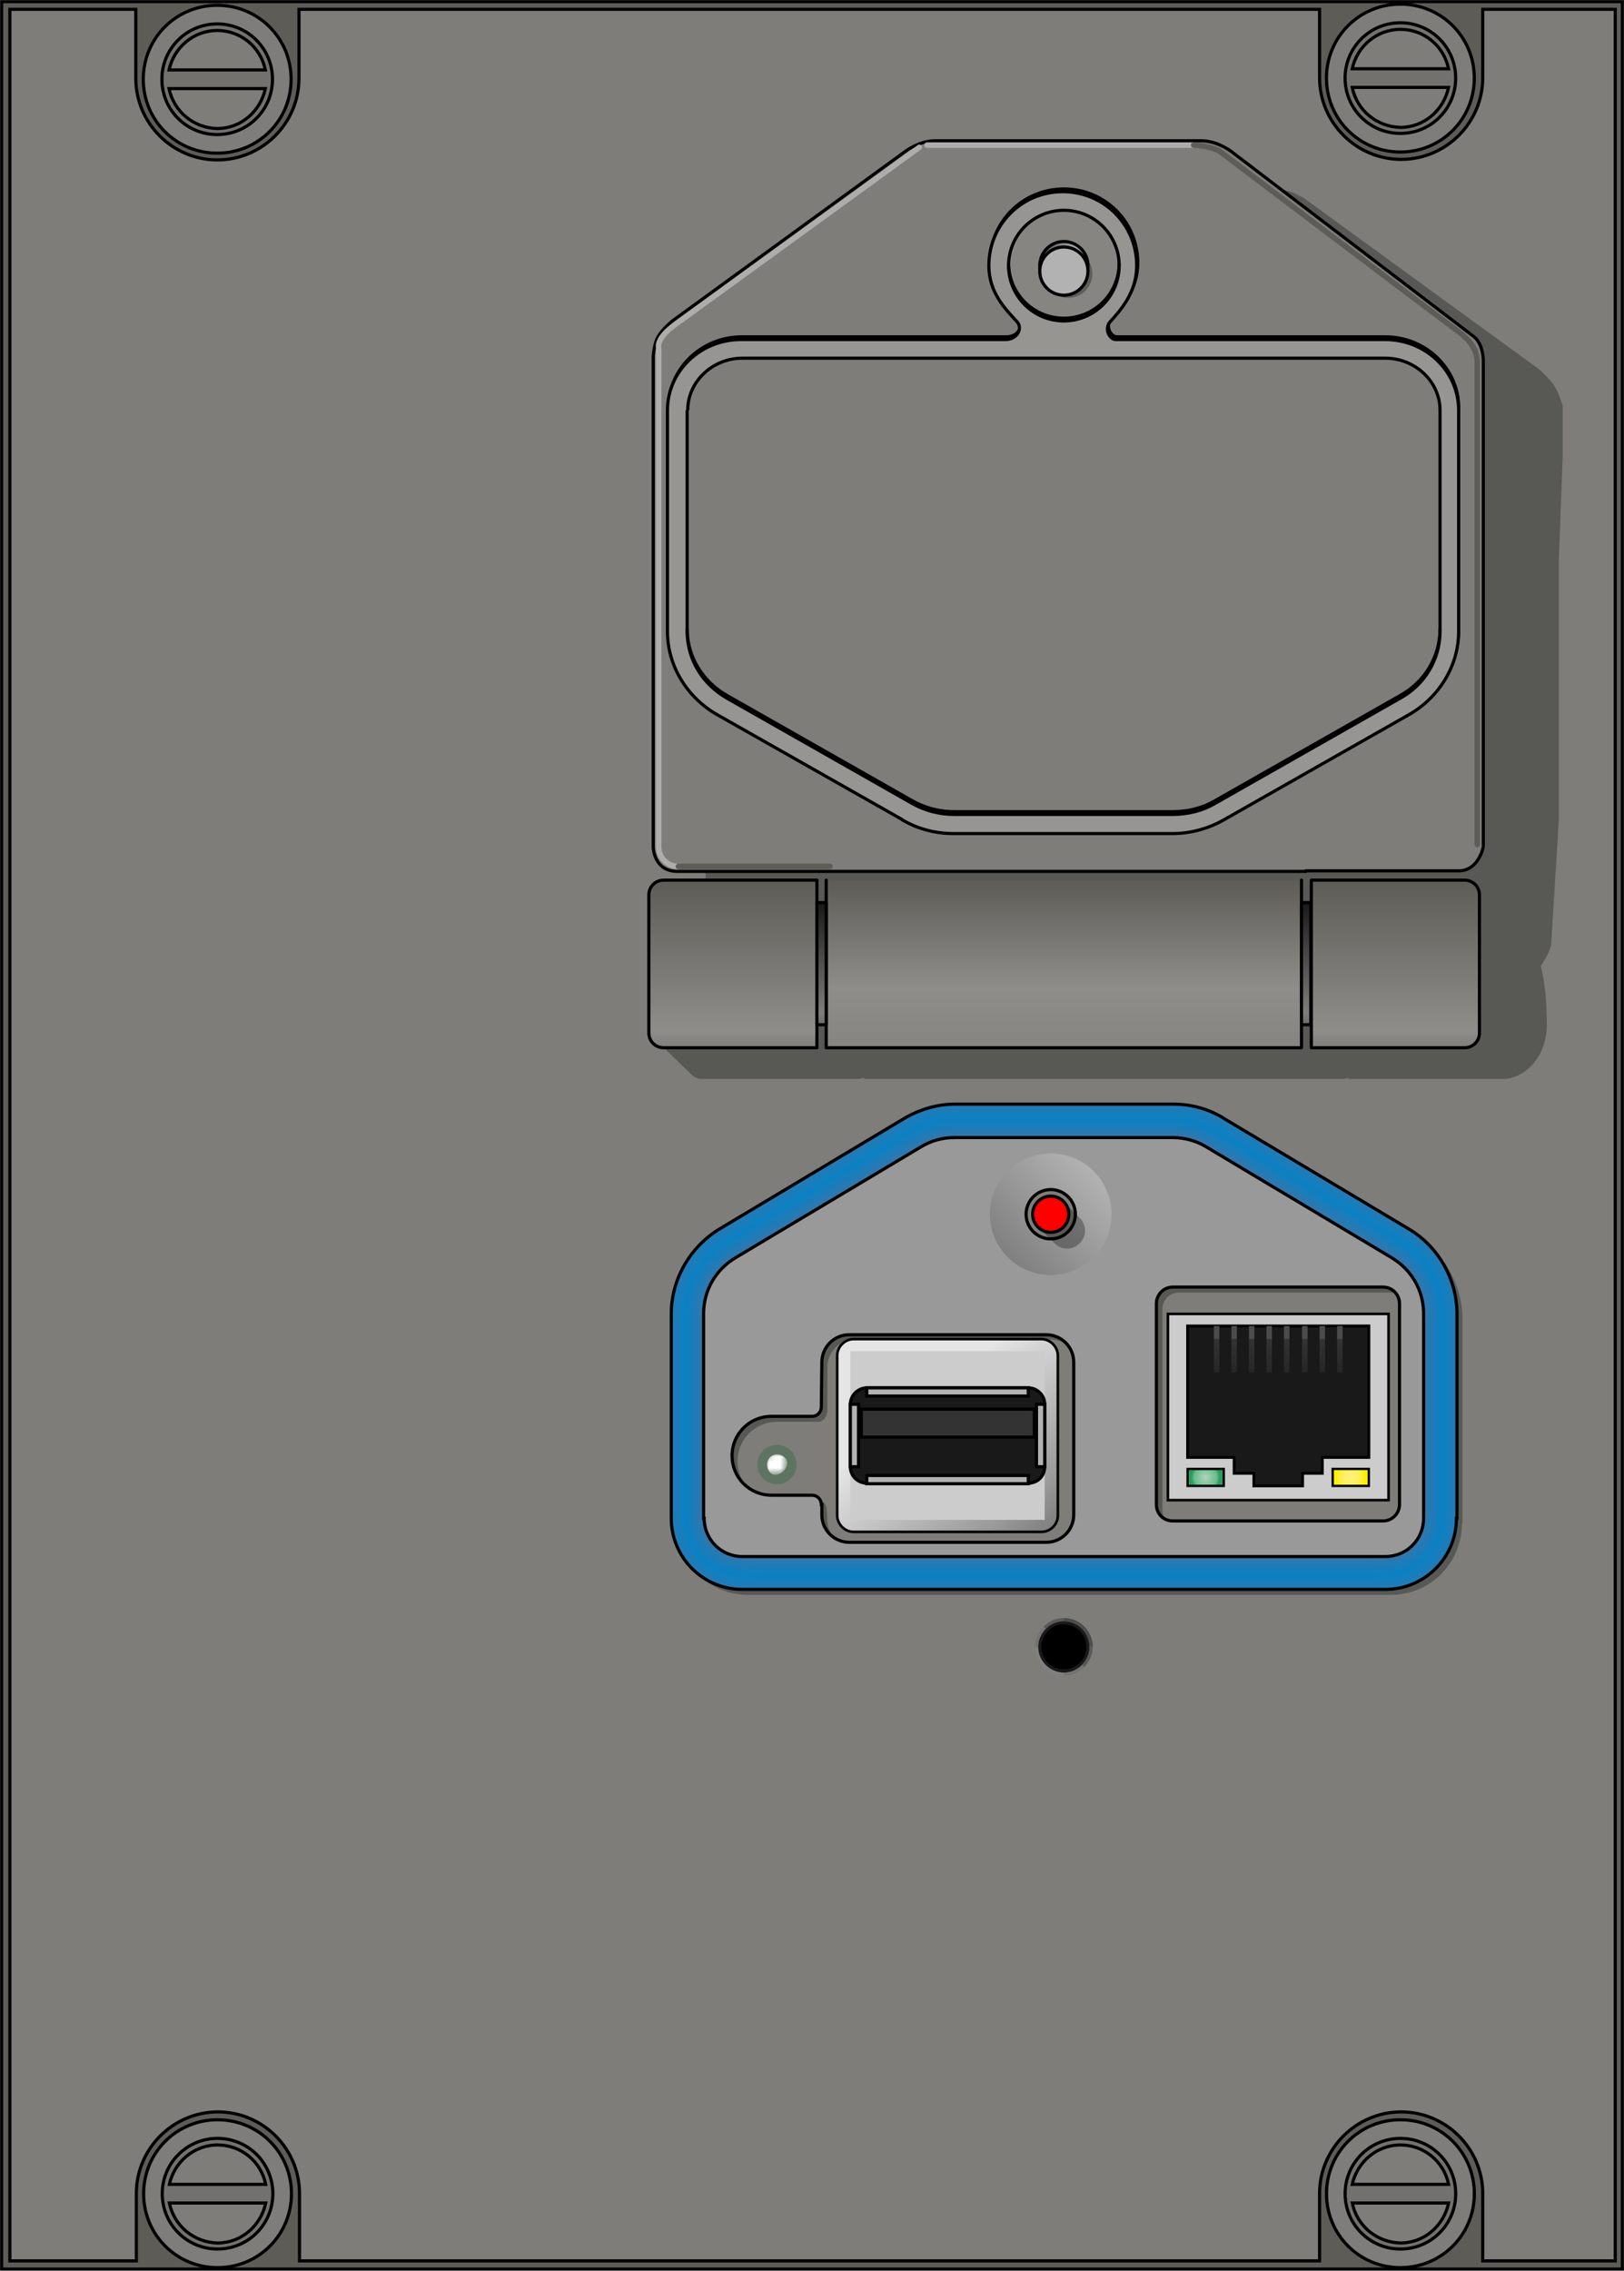 <?xml version="1.0" encoding="utf-8"?>
<!-- Generator: Adobe Illustrator 18.1.1, SVG Export Plug-In . SVG Version: 6.00 Build 0)  -->
<!DOCTYPE svg PUBLIC "-//W3C//DTD SVG 1.1//EN" "http://www.w3.org/Graphics/SVG/1.1/DTD/svg11.dtd">
<svg version="1.1" id="Layer_1" xmlns="http://www.w3.org/2000/svg" xmlns:xlink="http://www.w3.org/1999/xlink" x="0px" y="0px"
	 width="296.6px" height="414.6px" viewBox="0 0 296.6 414.6" style="enable-background:new 0 0 296.6 414.6;" xml:space="preserve"
	>
<style type="text/css">
	.st0{fill-rule:evenodd;clip-rule:evenodd;fill:#7E7D79;stroke:#000000;stroke-width:0.576;stroke-miterlimit:2.414;}
	.st1{fill-rule:evenodd;clip-rule:evenodd;fill:#73716D;stroke:#000000;stroke-width:0.576;stroke-miterlimit:2.414;}
	.st2{fill:#5E5C57;stroke:#000000;stroke-width:0.574;stroke-linecap:round;}
	.st3{fill:#7E7D79;stroke:#000000;stroke-width:0.576;stroke-miterlimit:2.414;}
	.st4{display:none;}
	.st5{display:inline;opacity:0.3;}
	.st6{display:inline;}
	.st7{fill:#7E7D79;stroke:#000000;stroke-width:0.576;stroke-linecap:round;stroke-linejoin:round;}
	.st8{fill:none;stroke:#AEADAB;stroke-width:0.984;stroke-linecap:round;stroke-linejoin:round;}
	.st9{fill:none;stroke:#5E5C57;stroke-linecap:round;stroke-linejoin:round;}
	.st10{fill:none;stroke:#8E8D89;stroke-linecap:round;stroke-linejoin:round;}
	.st11{opacity:0.3;}
	.st12{fill:url(#SVGID_1_);stroke:#000000;stroke-width:0.576;stroke-linecap:round;stroke-linejoin:round;}
	.st13{fill:#7E7D79;}
	.st14{fill:url(#SVGID_2_);stroke:#000000;stroke-width:0.576;stroke-linecap:round;stroke-linejoin:round;}
	.st15{fill:url(#SVGID_3_);stroke:#000000;stroke-width:0.576;stroke-linecap:round;stroke-linejoin:round;}
	.st16{fill:url(#SVGID_4_);}
	.st17{fill:none;stroke:#000000;stroke-width:0.576;stroke-linecap:round;stroke-linejoin:round;}
	.st18{fill:url(#SVGID_5_);stroke:#000000;stroke-width:0.576;stroke-linecap:round;stroke-linejoin:round;}
	.st19{fill:url(#SVGID_6_);stroke:#000000;stroke-width:0.576;stroke-linecap:round;stroke-linejoin:round;}
	.st20{fill:none;stroke:#2879B2;stroke-width:0.576;stroke-miterlimit:2.414;}
	.st21{fill:none;stroke:#2779B3;stroke-width:0.576;stroke-miterlimit:2.414;}
	.st22{fill:none;stroke:#267AB3;stroke-width:0.576;stroke-miterlimit:2.414;}
	.st23{fill:none;stroke:#257AB4;stroke-width:0.576;stroke-miterlimit:2.414;}
	.st24{fill:none;stroke:#247AB4;stroke-width:0.576;stroke-miterlimit:2.414;}
	.st25{fill:none;stroke:#237AB5;stroke-width:0.576;stroke-miterlimit:2.414;}
	.st26{fill:none;stroke:#227BB5;stroke-width:0.576;stroke-miterlimit:2.414;}
	.st27{fill:none;stroke:#217BB6;stroke-width:0.576;stroke-miterlimit:2.414;}
	.st28{fill:none;stroke:#207BB7;stroke-width:0.576;stroke-miterlimit:2.414;}
	.st29{fill:none;stroke:#1F7BB7;stroke-width:0.576;stroke-miterlimit:2.414;}
	.st30{fill:none;stroke:#1E7CB8;stroke-width:0.576;stroke-miterlimit:2.414;}
	.st31{fill:none;stroke:#1D7CB8;stroke-width:0.576;stroke-miterlimit:2.414;}
	.st32{fill:none;stroke:#1C7CB9;stroke-width:0.576;stroke-miterlimit:2.414;}
	.st33{fill:none;stroke:#1B7CBA;stroke-width:0.576;stroke-miterlimit:2.414;}
	.st34{fill:none;stroke:#1A7DBA;stroke-width:0.576;stroke-miterlimit:2.414;}
	.st35{fill:none;stroke:#197DBB;stroke-width:0.576;stroke-miterlimit:2.414;}
	.st36{fill:none;stroke:#187DBC;stroke-width:0.576;stroke-miterlimit:2.414;}
	.st37{fill:none;stroke:#177EBC;stroke-width:0.576;stroke-miterlimit:2.414;}
	.st38{fill:none;stroke:#167EBD;stroke-width:0.576;stroke-miterlimit:2.414;}
	.st39{fill:none;stroke:#157EBE;stroke-width:0.576;stroke-miterlimit:2.414;}
	.st40{fill:none;stroke:#147EBE;stroke-width:0.576;stroke-miterlimit:2.414;}
	.st41{fill:none;stroke:#137FBF;stroke-width:0.576;stroke-miterlimit:2.414;}
	.st42{fill:none;stroke:#127FBF;stroke-width:0.576;stroke-miterlimit:2.414;}
	.st43{fill:none;stroke:#117FC0;stroke-width:0.576;stroke-miterlimit:2.414;}
	.st44{fill:none;stroke:#107FC1;stroke-width:0.576;stroke-miterlimit:2.414;}
	.st45{fill:none;stroke:#0F80C1;stroke-width:0.576;stroke-miterlimit:2.414;}
	.st46{fill:none;stroke:#0E80C2;stroke-width:0.576;stroke-miterlimit:2.414;}
	.st47{fill:none;stroke:#0D80C2;stroke-width:0.576;stroke-miterlimit:2.414;}
	.st48{fill:none;stroke:#0C80C3;stroke-width:0.576;stroke-miterlimit:2.414;}
	.st49{fill:none;stroke:#0B81C3;stroke-width:0.576;stroke-miterlimit:2.414;}
	.st50{fill:none;stroke:#0A81C4;stroke-width:0.576;stroke-miterlimit:2.414;}
	.st51{fill:none;stroke:#107FC0;stroke-width:0.576;stroke-miterlimit:2.414;}
	.st52{fill:none;stroke:#1A7DBB;stroke-width:0.576;stroke-miterlimit:2.414;}
	.st53{fill:none;stroke:#1B7DBA;stroke-width:0.576;stroke-miterlimit:2.414;}
	.st54{fill:none;stroke:#1D7CB9;stroke-width:0.576;stroke-miterlimit:2.414;}
	.st55{fill:none;stroke:#207BB6;stroke-width:0.576;stroke-miterlimit:2.414;}
	.st56{fill:none;stroke:#257AB3;stroke-width:0.576;stroke-miterlimit:2.414;}
	.st57{fill:none;stroke:#2779B2;stroke-width:0.576;stroke-miterlimit:2.414;}
	.st58{fill:none;stroke:#2979B1;stroke-width:0.576;stroke-miterlimit:2.414;}
	.st59{fill:none;stroke:#2A79B1;stroke-width:0.576;stroke-miterlimit:2.414;}
	.st60{fill:none;stroke:#2B78B0;stroke-width:0.576;stroke-miterlimit:2.414;}
	.st61{fill:none;stroke:#2C78AF;stroke-width:0.576;stroke-miterlimit:2.414;}
	.st62{fill:none;stroke:#2D78AF;stroke-width:0.576;stroke-miterlimit:2.414;}
	.st63{fill:none;stroke:#2E78AE;stroke-width:0.576;stroke-miterlimit:2.414;}
	.st64{fill:none;stroke:#2F77AE;stroke-width:0.576;stroke-miterlimit:2.414;}
	.st65{fill:none;stroke:#3077AD;stroke-width:0.576;stroke-miterlimit:2.414;}
	.st66{fill:none;stroke:#3177AC;stroke-width:0.576;stroke-miterlimit:2.414;}
	.st67{fill:none;stroke:#3277AC;stroke-width:0.576;stroke-miterlimit:2.414;}
	.st68{fill:none;stroke:#3376AB;stroke-width:0.576;stroke-miterlimit:2.414;}
	.st69{fill:none;stroke:#000000;stroke-width:0.576;stroke-miterlimit:2.414;}
	.st70{fill:#999999;stroke:#000000;stroke-width:0.576;stroke-miterlimit:2.414;}
	.st71{fill:url(#SVGID_7_);stroke:#000000;stroke-width:0.474;}
	.st72{fill-rule:evenodd;clip-rule:evenodd;fill:#CCCCCC;}
	.st73{fill:url(#SVGID_8_);stroke:#000000;stroke-width:0.576;stroke-linecap:round;stroke-linejoin:round;}
	.st74{fill:url(#SVGID_9_);stroke:#000000;stroke-width:0.576;stroke-linecap:round;stroke-linejoin:round;}
	.st75{fill:url(#SVGID_10_);}
	.st76{fill:url(#SVGID_11_);stroke:#000000;stroke-width:0.576;stroke-linecap:round;stroke-linejoin:round;}
	.st77{fill:url(#SVGID_12_);stroke:#000000;stroke-width:0.576;stroke-linecap:round;stroke-linejoin:round;}
	.st78{stroke:#191919;stroke-width:0.576;stroke-miterlimit:2.414;}
	.st79{fill:none;stroke:#4C4C4C;stroke-width:0.576;stroke-miterlimit:2.414;}
	.st80{fill:none;stroke:#808080;stroke-width:0.576;stroke-miterlimit:2.414;}
	.st81{fill:none;stroke:#595959;stroke-width:0.576;stroke-miterlimit:2.414;}
	.st82{fill:none;stroke:#737373;stroke-width:0.576;stroke-miterlimit:2.414;}
	.st83{fill:#6E6C68;stroke:#000000;stroke-width:0.576;stroke-linecap:round;stroke-linejoin:round;}
	.st84{fill:url(#SVGID_13_);stroke:#000000;stroke-width:0.504;stroke-linecap:round;stroke-linejoin:round;}
	.st85{fill:#191919;stroke:#000000;stroke-width:0.504;stroke-linecap:round;stroke-linejoin:round;}
	.st86{opacity:0.3;fill:#191919;}
	.st87{fill:none;stroke:#AEADAB;stroke-linecap:round;stroke-linejoin:round;}
	.st88{fill:#969592;stroke:#000000;stroke-width:0.576;stroke-miterlimit:2.414;}
	.st89{fill-rule:evenodd;clip-rule:evenodd;fill:#868581;stroke:#000000;stroke-width:0.576;stroke-miterlimit:2.414;}
	.st90{fill-rule:evenodd;clip-rule:evenodd;fill:none;stroke:#000000;stroke-width:0.576;stroke-miterlimit:2.414;}
	.st91{fill:url(#SVGID_14_);stroke:#000000;stroke-width:0.576;stroke-miterlimit:2.414;}
	.st92{fill:#B2B2B2;stroke:#000000;stroke-width:0.576;stroke-miterlimit:2.414;}
	.st93{opacity:0.3;fill-rule:evenodd;clip-rule:evenodd;fill:#175F2E;}
	.st94{filter:url(#Adobe_OpacityMaskFilter);}
	
		.st95{mask:url(#SVGID_15_);fill-rule:evenodd;clip-rule:evenodd;fill:url(#SVGID_16_);stroke:#000000;stroke-width:0.323;stroke-miterlimit:2.414;}
	.st96{filter:url(#Adobe_OpacityMaskFilter_1_);}
	.st97{fill-rule:evenodd;clip-rule:evenodd;fill:url(#SVGID_18_);}
	.st98{mask:url(#SVGID_17_);fill-rule:evenodd;clip-rule:evenodd;fill:#FFFFFF;}
	.st99{fill-rule:evenodd;clip-rule:evenodd;fill:#CCCCCC;stroke:#000000;stroke-width:0.474;}
	.st100{fill-rule:evenodd;clip-rule:evenodd;fill:#191919;stroke:#000000;stroke-width:0.576;}
	.st101{fill-rule:evenodd;clip-rule:evenodd;fill:#B2B2B2;stroke:#000000;stroke-width:0.576;}
	.st102{fill-rule:evenodd;clip-rule:evenodd;fill:#333333;stroke:#000000;stroke-width:0.576;}
	.st103{fill-rule:evenodd;clip-rule:evenodd;fill:url(#SVGID_19_);stroke:#000000;stroke-width:0.427;}
	.st104{fill-rule:evenodd;clip-rule:evenodd;fill:url(#SVGID_20_);stroke:#000000;stroke-width:0.427;}
	.st105{fill-rule:evenodd;clip-rule:evenodd;fill:#191919;stroke:#000000;stroke-width:0.518;}
	.st106{fill:#4C4C4C;}
	.st107{fill:url(#SVGID_21_);}
	.st108{fill:url(#SVGID_22_);}
	.st109{fill:url(#SVGID_23_);}
	.st110{fill:url(#SVGID_24_);}
	.st111{fill:url(#SVGID_25_);}
	.st112{fill:url(#SVGID_26_);}
	.st113{fill:url(#SVGID_27_);}
	.st114{fill:url(#SVGID_28_);}
	.st115{fill:url(#SVGID_29_);}
	.st116{fill:#FF0000;stroke:#000000;stroke-width:0.576;stroke-miterlimit:2.414;}
</style>
<symbol  id="screw__x28_flathead_x29_" viewBox="-13.8 -13.8 27.6 27.6">
	<path class="st0" d="M13.5,0c0,7.5-6,13.5-13.5,13.5c-7.5,0-13.5-6-13.5-13.5s6-13.5,13.5-13.5C7.5-13.5,13.5-7.5,13.5,0z"/>
	<path class="st1" d="M10.1,0c0,5.6-4.5,10.1-10.1,10.1c-5.6,0-10.1-4.5-10.1-10.1S-5.6-10.1,0-10.1C5.6-10.1,10.1-5.6,10.1,0z"/>
	<path class="st0" d="M-1.7,8.8V-8.8C-5.9-7.9-9-4.3-9,0C-8.9,4.2-6,7.9-1.7,8.8L-1.7,8.8z"/>
	<path class="st0" d="M1.7-8.8C6-7.9,8.9-4.2,8.9,0c0,4.3-3.1,7.9-7.2,8.8V-8.8L1.7-8.8z"/>
</symbol>
<g>
	<rect x="0.3" y="0.3" class="st2" width="296" height="414"/>
	<path class="st3" d="M54.6,14.3c0,8.2-6.7,14.9-14.9,14.9c-8.2,0-14.9-6.7-14.9-14.9V1.7H1.8v411.1h23.1v-12.3
		c0-8.2,6.7-14.9,14.9-14.9c8.2,0,14.9,6.7,14.9,14.9v12.3h186.3v-12.3c0-8.2,6.7-14.9,14.9-14.9c8.2,0,14.9,6.7,14.9,14.9v12.3
		h24.2V1.7h-24.2v12.5c0,8.2-6.7,14.9-14.9,14.9c-8.2,0-14.9-6.7-14.9-14.9V1.7H54.6V14.3z"/>
	
		<use xlink:href="#screw__x28_flathead_x29_"  width="27.6" height="27.6" id="XMLID_48_" x="-13.8" y="-13.8" transform="matrix(4.489700e-011 -1 -1 -4.489700e-011 39.667 14.469)" style="overflow:visible;"/>
	
		<use xlink:href="#screw__x28_flathead_x29_"  width="27.6" height="27.6" x="-13.8" y="-13.8" transform="matrix(4.489700e-011 -1 -1 -4.489700e-011 255.759 14.258)" style="overflow:visible;"/>
	
		<use xlink:href="#screw__x28_flathead_x29_"  width="27.6" height="27.6" id="XMLID_47_" x="-13.8" y="-13.8" transform="matrix(4.489700e-011 -1 -1 -4.489700e-011 39.731 400.534)" style="overflow:visible;"/>
	
		<use xlink:href="#screw__x28_flathead_x29_"  width="27.6" height="27.6" id="XMLID_46_" x="-13.8" y="-13.8" transform="matrix(4.489700e-011 -1 -1 -4.489700e-011 255.767 400.534)" style="overflow:visible;"/>
	<g id="Door_closed_1_" class="st4">
		<path id="shadow_door_closed_1_" class="st5" d="M123.1,179.6c0,0,4,9.9,8.1,9.9h0.8c-0.7,0.8-1.2,1.9-1.2,3.1v86.4
			c0,3.4,4.9,6.3,4.9,6.3l46.7,34.7c1.3,0.9,2.8,1.4,4.4,1.4h42.1c6.2,0,8.3-3.1,8.3-3.1l35-26.8c0,0,3.4-1.9,3.4-6.7v-92.3
			c0-1.9-1.7-1.5-2.1-2.8c-0.4-1.3,0.2-1.2,2.9-3.8c2.8-2.8,4.1-6.4,4.1-14.2c0-10.3-3.5-15.9-5.9-15.9c-22.9,0-121.7,0-146.3,0
			c-2.8,0-5.1,1.2-5.1,4.1V179.6z"/>
		<g class="st6">
			<path class="st7" d="M150.6,191.5h-27.9l-3.1,1.3l-1.4,3.1v88.3c0,0-0.2,3.4,1.8,4.9c0.1,0.1,44.3,33.8,44.3,33.8
				s2.5,1.9,5.4,1.9c2.1,0,46.8,0,48.6,0c2.9,0,5.4-1.9,5.4-1.9s44.7-33,45.1-33.7c1-1.4,1-3.9,1-3.9V196l-1.4-3.1l-3.1-1.4h-27.9
				l0,0H150.6z"/>
			<path class="st7" d="M118.3,196v88.3c0,0-0.2,3.4,1.8,4.9c0.1,0.1,44.3,33.8,44.3,33.8s2.5,1.9,5.4,1.9"/>
			<path class="st8" d="M119.1,197v86.9c0,0,0,0.1,0,0.3c0,0.8,0.1,3.1,1.6,4.2c0.1,0.1,41.9,31.9,43.6,33.3c0,0,2.4,1.8,5.1,1.8"/>
			<path class="st7" d="M169.8,325c2.1,0,46.8,0,48.6,0c2.9,0,5.4-1.9,5.4-1.9s44.7-33,45.1-33.7c1-1.4,1-3.9,1-3.9V196l-1.4-3.1"/>
			<path class="st9" d="M170.2,324.1h48.2c2.7,0,5.2-1.8,5.2-1.9c15.1-11.2,43.9-32.5,44.7-33.3c0.9-1.3,0.9-3.6,0.9-3.7v-88.7
				l-1.3-3"/>
			<g>
				<polyline class="st10" points="265.4,193 265.4,193 123.1,193 				"/>
			</g>
			<g class="st11">
				<path d="M144.4,196.1c0.5,0.2,1,0.2,1.5,0.2h86.8l0.2-0.2c0.5,0.2,1,0.2,1.5,0.2h28c0.8,0,1.4-0.3,1.9-0.8
					c0.2-0.3,1.7-1.7,3.1-3c-0.6-0.3-1.4-0.5-2.1-0.5H123.1c-2.5,0-4.5,1.9-4.6,4.4h25.7L144.4,196.1z"/>
			</g>
			<g>
				<path class="st11" d="M202,286c-4.4,0-8.3,1.7-11.2,4.6l-7.5,6.2c-2.9,2.8-4.7,6.8-4.7,11.1c0,7.6,5.3,14,12.5,15.6
					c1,0.2,2.1,0.3,3.2,0.3c4.4,0,8.3-1.7,11.2-4.6l7.5-6.2c2.9-2.8,4.7-6.8,4.7-11.1c0-7.6-5.3-14-12.5-15.6
					C204.2,286.1,203.1,286,202,286z"/>
				<g>
					
						<linearGradient id="SVGID_1_" gradientUnits="userSpaceOnUse" x1="-7463.244" y1="6230.857" x2="-7440.893" y2="6253.208" gradientTransform="matrix(-0.707 0.707 -0.707 -0.707 -660.193 9991.461)">
						<stop  offset="0" style="stop-color:#5E5C57"/>
						<stop  offset="1" style="stop-color:#AEADAB"/>
					</linearGradient>
					<path class="st12" d="M183.1,319.2c-6.2-6.2-6.2-16.2,0-22.4c6.2-6.2,16.2-6.2,22.3,0c6.2,6.2,6.2,16.2,0,22.3
						C199.3,325.3,189.3,325.3,183.1,319.2z"/>
					<circle class="st13" cx="194.3" cy="308" r="14.8"/>
					<g id="XMLID_45_">
						<circle class="st0" cx="194.3" cy="308" r="13.5"/>
						<circle class="st1" cx="194.3" cy="308" r="10.1"/>
					</g>
				</g>
			</g>
		</g>
		<g id="Hinge_door_closed_1_" class="st6">
			
				<linearGradient id="SVGID_2_" gradientUnits="userSpaceOnUse" x1="-6791.672" y1="-1405.335" x2="-6822.27" y2="-1405.335" gradientTransform="matrix(-4.489700e-011 1 -1 -4.489700e-011 -1271.482 6982.975)">
				<stop  offset="0" style="stop-color:#7E7D79"/>
				<stop  offset="0.1" style="stop-color:#8E8D89"/>
				<stop  offset="1" style="stop-color:#5E5C57"/>
			</linearGradient>
			<path class="st14" d="M121.2,191.3c-1.5,0-2.7-1.2-2.7-2.7v-25.2c0-1.5,1.2-2.7,2.7-2.7h28v30.6H121.2z"/>
			
				<linearGradient id="SVGID_3_" gradientUnits="userSpaceOnUse" x1="-6791.672" y1="-1526.296" x2="-6822.27" y2="-1526.296" gradientTransform="matrix(-4.489700e-011 1 -1 -4.489700e-011 -1271.482 6982.975)">
				<stop  offset="0" style="stop-color:#7E7D79"/>
				<stop  offset="0.1" style="stop-color:#8E8D89"/>
				<stop  offset="1" style="stop-color:#5E5C57"/>
			</linearGradient>
			<path class="st15" d="M239.5,191.3v-30.6h28c1.5,0,2.7,1.2,2.7,2.7v25.2c0,1.5-1.2,2.7-2.7,2.7H239.5z"/>
			
				<linearGradient id="SVGID_4_" gradientUnits="userSpaceOnUse" x1="7181.372" y1="1995.132" x2="7220.821" y2="1995.132" gradientTransform="matrix(4.489700e-011 -1 1 4.489700e-011 -1800.799 7381.526)">
				<stop  offset="5.000000e-002" style="stop-color:#7E7D79"/>
				<stop  offset="0.124" style="stop-color:#868480"/>
				<stop  offset="0.25" style="stop-color:#8E8D89"/>
				<stop  offset="0.92" style="stop-color:#5E5C57"/>
				<stop  offset="1" style="stop-color:#7E7D79"/>
			</linearGradient>
			<rect x="150.9" y="160.7" class="st16" width="86.8" height="39.4"/>
			<polyline class="st17" points="150.9,200.2 150.9,160.7 237.7,160.7 237.7,200.2 			"/>
			
				<linearGradient id="SVGID_5_" gradientUnits="userSpaceOnUse" x1="-6818.141" y1="-1510.095" x2="-6795.796" y2="-1510.095" gradientTransform="matrix(-4.489700e-011 1 -1 -4.489700e-011 -1271.482 6982.975)">
				<stop  offset="0" style="stop-color:#6E6C68"/>
				<stop  offset="0.1" style="stop-color:#7E7D79"/>
				<stop  offset="1" style="stop-color:#191919"/>
			</linearGradient>
			<rect x="237.7" y="164.8" class="st18" width="1.7" height="22.3"/>
			
				<linearGradient id="SVGID_6_" gradientUnits="userSpaceOnUse" x1="-6818.141" y1="-1421.536" x2="-6795.796" y2="-1421.536" gradientTransform="matrix(-4.489700e-011 1 -1 -4.489700e-011 -1271.482 6982.975)">
				<stop  offset="0" style="stop-color:#6E6C68"/>
				<stop  offset="0.1" style="stop-color:#7E7D79"/>
				<stop  offset="1" style="stop-color:#191919"/>
			</linearGradient>
			<rect x="149.2" y="164.8" class="st19" width="1.7" height="22.3"/>
		</g>
	</g>
	<g id="Door_Opened_3_">
		<g>
			<path class="st11" d="M267,278.2c0,7.2-5.8,13-13,13H136.6c-7.2,0-13-5.8-13-13v-37.3c0-6.3,3.4-12.2,8.8-15.5l34.1-20.4l0,0
				c2.7-1.5,5.8-2.4,8.9-2.4h39.9c3.1,0,6.2,0.8,8.9,2.4l0.3,0.2l33.8,20.2c5.4,3.2,8.8,9.2,8.8,15.5V278.2z"/>
			<g>
				<path class="st20" d="M266,277.2c0,7.2-5.8,13-13,13H135.6c-7.2,0-13-5.8-13-13v-37.3c0-6.3,3.4-12.2,8.8-15.5l34.1-20.4l0,0
					c2.7-1.5,5.8-2.4,8.9-2.4h39.9c3.1,0,6.2,0.8,8.9,2.4l0.3,0.2l33.8,20.2c5.4,3.2,8.8,9.2,8.8,15.5V277.2z"/>
				<path class="st21" d="M122.7,277.2c0,5.9,4,10.9,9.4,12.4c1.1,0.3,2.4,0.5,3.7,0.5h117.2c1.2,0,2.5-0.2,3.6-0.5
					c5.4-1.5,9.4-6.5,9.4-12.4v-37.3c0-6.3-3.3-12.2-8.7-15.4l0,0l-33.8-20.2l-0.3-0.2c-2.4-1.4-5.1-2.2-7.9-2.3c-0.3,0-0.7,0-1.1,0
					h-39.9c-2.8,0-5.6,0.7-8,1.9c0,0,0,0,0,0c-0.3,0.1-0.6,0.3-0.9,0.5l0,0c0,0-34,20.3-34,20.3c-5.4,3.2-8.7,9.1-8.7,15.4V277.2"/>
				<path class="st22" d="M122.8,277.2c0,5.9,4,10.8,9.4,12.3c1.1,0.3,2.5,0.5,3.7,0.5h117c1.2,0,2.6-0.2,3.6-0.5
					c5.4-1.5,9.4-6.4,9.4-12.3v-37.3c0-6.2-3.3-12.1-8.7-15.3l0,0l-33.8-20.2l-0.3-0.2c-2.4-1.4-5.1-2.2-7.8-2.3c-0.3,0-0.7,0-1.1,0
					h-39.8c-2.8,0-5.5,0.7-8,1.9c0,0,0,0,0,0c-0.3,0.1-0.6,0.3-0.9,0.5l0,0c0,0-34,20.3-34,20.3c-5.3,3.2-8.7,9-8.7,15.3V277.2"/>
				<path class="st23" d="M122.9,277.2c0,5.9,4,10.8,9.4,12.2c1.1,0.3,2.5,0.5,3.6,0.5h116.8c1.1,0,2.6-0.2,3.6-0.5
					c5.4-1.4,9.4-6.4,9.4-12.2v-37.3c0-6.2-3.3-12-8.6-15.2l0,0l-33.8-20.2l-0.3-0.2c-2.4-1.4-5.1-2.2-7.8-2.3c-0.3,0-0.7,0-1.1,0
					h-39.8c-2.8,0-5.5,0.7-8,1.9c0,0,0,0,0,0c-0.3,0.1-0.6,0.3-0.9,0.5l0,0c0,0-34,20.3-34,20.3c-5.3,3.2-8.6,9-8.6,15.2V277.2"/>
				<path class="st24" d="M123,277.2c0,5.8,4,10.8,9.4,12.2c1,0.3,2.5,0.5,3.6,0.5h116.6c1.1,0,2.6-0.2,3.6-0.5
					c5.4-1.4,9.4-6.3,9.4-12.2v-37.3c0-6.2-3.3-12-8.6-15.1l0,0l-33.8-20.2l-0.3-0.2c-2.4-1.4-5.1-2.2-7.8-2.3c-0.3,0-0.7,0-1.1,0
					h-39.8c-2.8,0-5.5,0.7-8,1.9c0,0,0,0,0,0c-0.3,0.1-0.6,0.3-0.9,0.5l0,0c0,0-33.9,20.3-33.9,20.3c-5.3,3.2-8.6,8.9-8.6,15.1
					V277.2"/>
				<path class="st25" d="M123.1,277.2c0,5.8,4,10.7,9.4,12.1c1,0.3,2.6,0.4,3.6,0.4h116.3c1.1,0,2.6-0.2,3.6-0.4
					c5.4-1.3,9.5-6.2,9.5-12.1v-37.3c0-6.2-3.3-11.9-8.5-15l0,0l-33.8-20.2l-0.3-0.1c-2.4-1.4-5.1-2.2-7.8-2.3c-0.3,0-0.8,0-1.1,0
					h-39.7c-2.8,0-5.5,0.7-8,1.9c0,0,0,0,0,0c-0.2,0.1-0.6,0.3-0.9,0.5l0,0c0,0-33.9,20.3-33.9,20.3c-5.2,3.1-8.5,8.9-8.5,15V277.2"
					/>
				<path class="st26" d="M123.2,277.2c0,5.8,4,10.7,9.5,12c0.9,0.3,2.6,0.4,3.6,0.4h116.1c1,0,2.7-0.1,3.6-0.4
					c5.4-1.3,9.5-6.2,9.5-12v-37.3c0-6.1-3.3-11.8-8.5-15l0,0l-33.8-20.2l-0.2-0.1c-2.4-1.4-5.1-2.2-7.8-2.3c-0.3,0-0.8,0-1.1,0
					h-39.7c-2.8,0-5.5,0.7-8,1.9c0,0,0,0,0,0c-0.2,0.1-0.6,0.3-0.9,0.5l0,0c0,0-33.8,20.2-33.8,20.2c-5.2,3.1-8.5,8.8-8.5,15V277.2"
					/>
				<path class="st27" d="M123.3,277.2c0,5.8,4.1,10.7,9.5,11.9c0.9,0.3,2.6,0.4,3.6,0.4h115.9c1,0,2.7-0.1,3.6-0.4
					c5.4-1.2,9.5-6.1,9.5-11.9v-37.3c0-6.1-3.3-11.8-8.4-14.9l0,0l-33.8-20.2l-0.2-0.1c-2.4-1.4-5-2.2-7.8-2.3c-0.3,0-0.8,0-1,0
					h-39.7c-2.8,0-5.5,0.7-8,1.9c0,0,0,0,0,0c-0.2,0.1-0.6,0.3-0.9,0.5l0,0c0,0-33.8,20.2-33.8,20.2c-5.2,3.1-8.4,8.8-8.4,14.9
					V277.2"/>
				<path class="st28" d="M123.4,277.2c0,5.8,4.1,10.7,9.5,11.8c0.9,0.3,2.7,0.4,3.6,0.4h115.7c0.9,0,2.7-0.1,3.6-0.4
					c5.4-1.2,9.5-6,9.5-11.8v-37.3c0-6.1-3.3-11.7-8.4-14.8l0,0l-33.8-20.2l-0.2-0.1c-2.4-1.4-5-2.2-7.8-2.3c-0.3,0-0.8,0-1,0h-39.7
					c-2.8,0-5.5,0.7-7.9,2c0,0,0,0,0,0c-0.2,0.1-0.6,0.3-0.9,0.5l0,0c0,0-33.8,20.2-33.8,20.2c-5.1,3.1-8.4,8.7-8.4,14.8V277.2"/>
				<path class="st29" d="M123.4,277.2c0,5.8,4.1,10.6,9.5,11.8c0.8,0.2,2.7,0.4,3.6,0.4H252c0.9,0,2.8-0.1,3.6-0.4
					c5.4-1.1,9.5-6,9.5-11.8v-37.3c0-6.1-3.2-11.7-8.4-14.7l0,0L223,205l-0.2-0.1c-2.4-1.4-5-2.2-7.8-2.3c-0.3,0-0.8,0-1,0h-39.6
					c-2.8,0-5.5,0.7-7.9,2c0,0,0,0,0,0c-0.2,0.1-0.6,0.4-0.9,0.5l0,0c0,0-33.7,20.2-33.7,20.2c-5.1,3.1-8.4,8.7-8.4,14.7V277.2"/>
				<path class="st30" d="M123.5,277.2c0,5.8,4.1,10.6,9.5,11.7c0.8,0.2,2.7,0.4,3.6,0.4h115.2c0.9,0,2.8-0.1,3.6-0.4
					c5.4-1.1,9.6-5.9,9.6-11.7v-37.3c0-6-3.2-11.6-8.3-14.6l0,0L223,205.1l-0.2-0.1c-2.4-1.4-5-2.2-7.8-2.3c-0.2,0-0.8,0-1,0h-39.6
					c-2.8,0-5.5,0.7-7.9,2c0,0,0,0,0,0c-0.2,0.1-0.7,0.4-0.8,0.5l0,0c0,0-33.7,20.1-33.7,20.1c-5.1,3-8.3,8.6-8.3,14.6V277.2"/>
				<path class="st31" d="M123.6,277.2c0,5.8,4.1,10.6,9.6,11.6c0.8,0.2,2.8,0.3,3.6,0.3h115c0.8,0,2.8-0.1,3.6-0.3
					c5.4-1,9.6-5.8,9.6-11.6v-37.3c0-6-3.2-11.5-8.3-14.5l0,0l-33.8-20.2l-0.2-0.1c-2.3-1.4-5-2.1-7.8-2.3c-0.2,0-0.8,0-1,0h-39.6
					c-2.8,0-5.5,0.7-7.9,2c0,0,0,0,0,0c-0.2,0.1-0.7,0.4-0.8,0.5l0,0c0,0-33.7,20.1-33.7,20.1c-5,3-8.3,8.5-8.3,14.5V277.2"/>
				<path class="st32" d="M123.7,277.2c0,5.8,4.2,10.5,9.6,11.5c0.7,0.2,2.8,0.3,3.6,0.3h114.8c0.8,0,2.9-0.1,3.6-0.3
					c5.4-1,9.6-5.8,9.6-11.5v-37.3c0-6-3.2-11.5-8.2-14.5l0,0l-33.8-20.2l-0.2-0.1c-2.3-1.4-5-2.1-7.8-2.2c-0.2,0-0.8,0-1,0h-39.5
					c-2.8,0-5.5,0.7-7.9,2c0,0,0,0,0,0c-0.2,0.1-0.7,0.4-0.8,0.5l0,0c0,0-33.6,20.1-33.6,20.1c-5,3-8.2,8.5-8.2,14.5V277.2"/>
				<path class="st33" d="M123.8,277.2c0,5.7,4.2,10.5,9.6,11.4c0.7,0.2,2.8,0.3,3.6,0.3h114.5c0.7,0,2.9-0.1,3.6-0.3
					c5.5-0.9,9.6-5.7,9.6-11.4v-37.3c0-6-3.2-11.4-8.2-14.4l0,0l-33.8-20.2l-0.2-0.1c-2.3-1.4-5-2.1-7.8-2.2c-0.2,0-0.8,0-1,0h-39.5
					c-2.8,0-5.5,0.7-7.9,2c0,0,0,0,0,0c-0.2,0.1-0.7,0.4-0.8,0.5l0,0c0,0-33.6,20.1-33.6,20.1c-5,3-8.2,8.4-8.2,14.4V277.2"/>
				<path class="st34" d="M123.9,277.2c0,5.7,4.2,10.5,9.6,11.4c0.6,0.2,2.9,0.3,3.6,0.3h114.3c0.7,0,2.9-0.1,3.6-0.3
					c5.5-0.9,9.6-5.6,9.6-11.4v-37.3c0-5.9-3.2-11.3-8.1-14.3l0,0l-33.8-20.2l-0.2-0.1c-2.3-1.4-5-2.1-7.8-2.2c-0.2,0-0.8,0-1,0
					h-39.5c-2.8,0-5.5,0.7-7.9,2c0,0,0,0,0,0c-0.2,0.1-0.7,0.4-0.8,0.5l0,0c0,0-33.6,20.1-33.6,20.1c-4.9,3-8.1,8.4-8.1,14.3V277.2"
					/>
				<path class="st35" d="M124,277.2c0,5.7,4.2,10.5,9.7,11.3c0.6,0.2,2.9,0.3,3.6,0.3h114.1c0.7,0,3-0.1,3.6-0.3
					c5.5-0.8,9.7-5.6,9.7-11.3v-37.3c0-5.9-3.2-11.3-8.1-14.2l0,0l-33.8-20.2l-0.2-0.1c-2.3-1.4-5-2.1-7.8-2.2c-0.2,0-0.9,0-1,0
					h-39.4c-2.8,0-5.5,0.7-7.9,2c0,0,0,0,0,0c-0.2,0.1-0.7,0.4-0.8,0.5l0,0c0,0-33.5,20-33.5,20c-4.9,2.9-8.1,8.3-8.1,14.2V277.2"/>
				<path class="st35" d="M124.1,277.2c0,5.7,4.2,10.4,9.7,11.2c0.6,0.2,2.9,0.3,3.6,0.3h113.9c0.6,0,3-0.1,3.6-0.3
					c5.5-0.8,9.7-5.5,9.7-11.2v-37.3c0-5.9-3.1-11.2-8-14.1l0,0l-33.8-20.2l-0.1-0.1c-2.3-1.4-5-2.1-7.8-2.2c-0.2,0-0.9,0-1,0h-39.4
					c-2.8,0-5.5,0.7-7.9,2c0,0,0,0,0,0c-0.1,0.1-0.7,0.4-0.8,0.5l0,0c0,0-33.5,20-33.5,20c-4.9,2.9-8,8.3-8,14.1V277.2"/>
				<path class="st36" d="M124.2,277.2c0,5.7,4.2,10.4,9.7,11.1c0.5,0.2,3,0.2,3.6,0.2h113.6c0.6,0,3-0.1,3.6-0.2
					c5.5-0.7,9.7-5.4,9.7-11.1v-37.3c0-5.8-3.1-11.2-8-14l0,0l-33.8-20.2l-0.1-0.1c-2.3-1.4-5-2.1-7.8-2.2c-0.2,0-0.9,0-1,0h-39.4
					c-2.8,0-5.5,0.7-7.8,2c0,0,0,0,0,0c-0.1,0.1-0.7,0.4-0.8,0.5l0,0c0,0-33.5,20-33.5,20c-4.8,2.9-8,8.2-8,14V277.2"/>
				<path class="st37" d="M124.3,277.2c0,5.7,4.3,10.4,9.7,11c0.5,0.1,3,0.2,3.5,0.2H251c0.5,0,3.1-0.1,3.5-0.2
					c5.5-0.7,9.7-5.4,9.7-11v-37.3c0-5.8-3.1-11.1-7.9-14l0,0l-33.8-20.2l-0.1-0.1c-2.3-1.4-5-2.1-7.8-2.2c-0.1,0-0.9,0-1,0h-39.3
					c-2.8,0-5.5,0.7-7.8,2c0,0,0,0,0,0c-0.1,0.1-0.7,0.4-0.8,0.5l0,0c0,0-33.4,20-33.4,20c-4.8,2.9-7.9,8.1-7.9,14V277.2"/>
				<path class="st38" d="M124.4,277.2c0,5.7,4.3,10.3,9.7,11c0.5,0.1,3.1,0.2,3.5,0.2h113.2c0.5,0,3.1-0.1,3.5-0.2
					c5.5-0.6,9.7-5.3,9.7-11v-37.3c0-5.8-3.1-11-7.9-13.9l0,0l-33.8-20.2l-0.1-0.1c-2.3-1.4-5-2.1-7.8-2.2c-0.1,0-0.9,0-1,0h-39.3
					c-2.8,0-5.5,0.7-7.8,2c0,0,0,0,0,0c-0.1,0.1-0.7,0.4-0.8,0.5l0,0c0,0-33.4,20-33.4,20c-4.8,2.9-7.9,8.1-7.9,13.9V277.2"/>
				<path class="st39" d="M124.5,277.2c0,5.7,4.3,10.3,9.8,10.9c0.4,0.1,3.1,0.2,3.5,0.2h113c0.4,0,3.1-0.1,3.5-0.2
					c5.5-0.6,9.8-5.2,9.8-10.9v-37.3c0-5.8-3.1-11-7.8-13.8l0,0l-33.8-20.2l-0.1-0.1c-2.3-1.4-5-2.1-7.7-2.2c-0.1,0-0.9,0-1,0h-39.3
					c-2.8,0-5.5,0.7-7.8,2c0,0,0,0,0,0c-0.1,0.1-0.7,0.4-0.8,0.5l0,0c0,0-33.4,19.9-33.4,19.9c-4.7,2.8-7.8,8-7.8,13.8V277.2"/>
				<path class="st40" d="M124.6,277.2c0,5.6,4.3,10.3,9.8,10.8c0.4,0.1,3.1,0.2,3.5,0.2h112.8c0.4,0,3.2-0.1,3.5-0.2
					c5.5-0.5,9.8-5.2,9.8-10.8v-37.3c0-5.7-3.1-10.9-7.8-13.7l0,0L222.4,206l-0.1-0.1c-2.3-1.4-4.9-2.1-7.7-2.2c-0.1,0-0.9,0-1,0
					h-39.2c-2.8,0-5.5,0.7-7.8,2c0,0,0,0,0,0c-0.1,0-0.7,0.4-0.8,0.5l0,0c0,0-33.3,19.9-33.3,19.9c-4.7,2.8-7.8,8-7.8,13.7V277.2"/>
				<path class="st41" d="M124.7,277.2c0,5.6,4.3,10.3,9.8,10.7c0.3,0.1,3.2,0.2,3.5,0.2h112.5c0.4,0,3.2-0.1,3.5-0.2
					c5.5-0.5,9.8-5.1,9.8-10.7v-37.3c0-5.7-3.1-10.8-7.7-13.6l0,0l-33.8-20.2l-0.1-0.1c-2.3-1.4-4.9-2.1-7.7-2.2c-0.1,0-0.9,0-1,0
					h-39.2c-2.8,0-5.5,0.7-7.8,2c0,0,0,0,0,0c-0.1,0-0.7,0.4-0.8,0.5l0,0c0,0-33.3,19.9-33.3,19.9c-4.7,2.8-7.7,7.9-7.7,13.6V277.2"
					/>
				<path class="st42" d="M124.8,277.2c0,5.6,4.3,10.2,9.8,10.6c0.3,0.1,3.2,0.1,3.5,0.1h112.3c0.3,0,3.2,0,3.5-0.1
					c5.5-0.4,9.8-5,9.8-10.6v-37.3c0-5.7-3-10.8-7.7-13.6l0,0l-33.8-20.2l-0.1,0c-2.3-1.3-4.9-2.1-7.7-2.2c-0.1,0-0.9,0-1,0h-39.2
					c-2.8,0-5.5,0.7-7.8,2.1c0,0,0,0,0,0c-0.1,0-0.7,0.4-0.8,0.5l0,0c0,0-33.3,19.9-33.3,19.9c-4.6,2.8-7.7,7.9-7.7,13.6V277.2"/>
				<path class="st43" d="M124.9,277.2c0,5.6,4.4,10.2,9.8,10.6c0.3,0.1,3.2,0.1,3.5,0.1h112.1c0.3,0,3.2,0,3.5-0.1
					c5.5-0.4,9.9-5,9.9-10.6v-37.3c0-5.7-3-10.7-7.6-13.5l0,0l-33.8-20.2l-0.1,0c-2.3-1.3-4.9-2.1-7.7-2.2c-0.1,0-0.9,0-1,0h-39.1
					c-2.8,0-5.5,0.7-7.8,2.1c0,0,0,0,0,0c-0.1,0-0.7,0.4-0.8,0.5l0,0c0,0-33.2,19.9-33.2,19.9c-4.6,2.8-7.6,7.8-7.6,13.5V277.2"/>
				<path class="st44" d="M125,277.2c0,5.6,4.4,10.2,9.9,10.5c0.2,0.1,3.3,0.1,3.5,0.1h111.9c0.2,0,3.3,0,3.5-0.1
					c5.5-0.3,9.9-4.9,9.9-10.5v-37.3c0-5.6-3-10.6-7.6-13.4l0,0l-33.8-20.2l-0.1,0c-2.3-1.3-4.9-2.1-7.7-2.2c-0.1,0-0.9,0-1,0h-39.1
					c-2.8,0-5.5,0.7-7.8,2.1c0,0,0,0,0,0c-0.1,0-0.8,0.4-0.8,0.5l0,0c0,0-33.2,19.8-33.2,19.8c-4.6,2.7-7.6,7.7-7.6,13.4V277.2"/>
				<path class="st45" d="M125.1,277.2c0,5.6,4.4,10.1,9.9,10.4c0.2,0.1,3.3,0.1,3.5,0.1h111.6c0.2,0,3.3,0,3.5-0.1
					c5.5-0.3,9.9-4.8,9.9-10.4v-37.3c0-5.6-3-10.6-7.6-13.3l0,0l-33.8-20.2l-0.1,0c-2.3-1.3-4.9-2.1-7.7-2.1c-0.1,0-1,0-1,0h-39.1
					c-2.8,0-5.5,0.8-7.7,2.1c0,0,0,0,0,0c0,0-0.8,0.4-0.8,0.5l0,0c0,0-33.1,19.8-33.1,19.8c-4.5,2.7-7.6,7.7-7.6,13.3V277.2"/>
				<path class="st46" d="M125.2,277.2c0,5.6,4.4,10.1,9.9,10.3c0.2,0,3.3,0.1,3.5,0.1H250c0.2,0,3.3,0,3.5-0.1
					c5.5-0.2,9.9-4.7,9.9-10.3v-37.3c0-5.6-3-10.5-7.5-13.2l0,0l-33.8-20.2l0,0c-2.3-1.3-4.9-2.1-7.7-2.1c0,0-1,0-1,0h-39
					c-2.8,0-5.5,0.8-7.7,2.1c0,0,0,0,0,0c0,0-0.8,0.5-0.8,0.5l0,0c0,0-33.1,19.8-33.1,19.8c-4.5,2.7-7.5,7.6-7.5,13.2V277.2"/>
				<path class="st47" d="M125.3,277.2c0,5.6,4.4,10.1,9.9,10.2c0.1,0,3.4,0.1,3.5,0.1h111.2c0.1,0,3.4,0,3.5-0.1
					c5.5-0.2,9.9-4.7,9.9-10.2v-37.3c0-5.6-3-10.5-7.5-13.1l0,0l-33.8-20.2l0,0c-2.3-1.3-4.9-2.1-7.7-2.1c0,0-1,0-1,0h-39
					c-2.8,0-5.4,0.8-7.7,2.1c0,0,0,0,0,0c0,0-0.8,0.5-0.8,0.5l0,0c0,0-33.1,19.8-33.1,19.8c-4.5,2.7-7.5,7.6-7.5,13.1V277.2"/>
				<path class="st48" d="M125.4,277.2c0,5.5,4.4,10.1,10,10.2c0.1,0,3.4,0,3.5,0h111c0.1,0,3.4,0,3.5,0c5.5-0.1,10-4.6,10-10.2
					v-37.3c0-5.5-3-10.4-7.4-13.1l0,0L222,206.7l0,0c-2.3-1.3-4.9-2.1-7.7-2.1c0,0-1,0-1,0h-39c-2.8,0-5.4,0.8-7.7,2.1c0,0,0,0,0,0
					c0,0-0.8,0.5-0.8,0.5l0,0c0,0-33,19.7-33,19.7c-4.4,2.7-7.4,7.5-7.4,13.1V277.2"/>
				<path class="st49" d="M125.5,277.2c0,5.5,4.5,10,10,10.1c0,0,3.4,0,3.5,0h110.7c0,0,3.4,0,3.5,0c5.5-0.1,10-4.5,10-10.1v-37.3
					c0-5.5-2.9-10.3-7.4-13l0,0L222,206.8l0,0c-2.3-1.3-4.9-2.1-7.7-2.1c0,0-1,0-1,0h-38.9c-2.8,0-5.4,0.8-7.7,2.1c0,0,0,0,0,0
					c0,0-0.8,0.5-0.8,0.5l0,0c0,0-33,19.7-33,19.7c-4.4,2.6-7.4,7.5-7.4,13V277.2"/>
				<path class="st50" d="M125.6,277.2c0,5.5,4.5,10,10,10H253c5.5,0,10-4.5,10-10v-37.3c0-5.5-2.9-10.3-7.3-12.9l0,0l-33.8-20.2
					l0,0c-2.2-1.3-4.9-2.1-7.7-2.1h-39.9c-2.8,0-5.4,0.8-7.7,2.1l0,0L132.9,227l0,0c-4.4,2.6-7.3,7.4-7.3,12.9V277.2"/>
				<path class="st49" d="M125.6,277.2c0,4.1,2.5,7.7,6.2,9.2c1.2,0.5,2.5,0.8,3.9,0.8h117.3c1.3,0,2.7-0.3,3.8-0.7
					c3.6-1.5,6.2-5,6.2-9.2v-37.3c0-5.4-2.9-10.2-7.3-12.8l0,0l-33.8-20.2c0,0,0,0,0,0c-1.9-1.1-4-1.8-6.2-2c-0.5,0-1-0.1-1.4-0.1
					h-39.9c-2.3,0-4.5,0.5-6.5,1.5c-0.4,0.2-0.8,0.4-1.2,0.6l0,0c0,0-33.7,20.2-33.7,20.2c0,0,0,0,0,0c-4.4,2.6-7.3,7.4-7.3,12.8
					V277.2"/>
				<path class="st48" d="M125.7,277.2c0,4.1,2.6,7.7,6.2,9.1c1.1,0.5,2.6,0.7,3.9,0.7h117.1c1.3,0,2.7-0.3,3.8-0.7
					c3.6-1.4,6.2-5,6.2-9.1v-37.3c0-5.4-2.9-10.2-7.2-12.8l0,0L221.9,207c0,0,0,0,0,0c-1.9-1.1-4-1.8-6.2-2c-0.5,0-1-0.1-1.4-0.1
					h-39.8c-2.3,0-4.5,0.5-6.5,1.5c-0.4,0.2-0.8,0.4-1.2,0.6l0,0c0,0-33.7,20.2-33.7,20.2c0,0,0,0,0,0c-4.3,2.6-7.2,7.3-7.2,12.8
					V277.2"/>
				<path class="st47" d="M125.8,277.2c0,4.1,2.6,7.7,6.2,9.1c1.1,0.5,2.6,0.7,3.9,0.7h116.9c1.3,0,2.7-0.3,3.8-0.7
					c3.6-1.4,6.2-4.9,6.2-9.1v-37.3c0-5.4-2.9-10.1-7.2-12.7l0,0L221.8,207c0,0,0,0,0,0c-1.9-1.1-4-1.8-6.2-2c-0.4,0-1-0.1-1.4-0.1
					h-39.8c-2.3,0-4.5,0.5-6.5,1.5c-0.4,0.2-0.8,0.4-1.2,0.6l0,0c0,0-33.7,20.1-33.7,20.1c0,0,0,0,0,0c-4.3,2.6-7.2,7.3-7.2,12.7
					V277.2"/>
				<path class="st46" d="M125.9,277.2c0,4.1,2.6,7.6,6.2,9c1.1,0.5,2.6,0.7,3.9,0.7h116.8c1.2,0,2.8-0.2,3.8-0.7
					c3.6-1.4,6.2-4.9,6.2-9v-37.3c0-5.4-2.9-10.1-7.2-12.6l0,0l-33.8-20.2c0,0,0,0,0,0c-1.9-1.1-4-1.8-6.2-2c-0.4,0-1-0.1-1.4-0.1
					h-39.8c-2.3,0-4.5,0.5-6.5,1.5c-0.4,0.2-0.8,0.4-1.2,0.6l0,0c0,0-33.7,20.1-33.7,20.1c0,0,0,0,0,0c-4.3,2.6-7.2,7.3-7.2,12.6
					V277.2"/>
				<path class="st45" d="M125.9,277.2c0,4.1,2.6,7.6,6.2,9c1,0.4,2.6,0.7,3.8,0.7h116.6c1.2,0,2.8-0.2,3.8-0.7
					c3.6-1.3,6.3-4.8,6.3-9v-37.3c0-5.3-2.8-10-7.1-12.6l0,0l-33.8-20.2c0,0,0,0,0,0c-1.9-1.1-4-1.8-6.2-2c-0.4,0-1-0.1-1.4-0.1
					h-39.7c-2.3,0-4.5,0.5-6.4,1.5c-0.4,0.2-0.8,0.4-1.2,0.6l0,0c0,0-33.6,20.1-33.6,20.1c0,0,0,0,0,0c-4.3,2.6-7.1,7.2-7.1,12.6
					V277.2"/>
				<path class="st51" d="M126,277.2c0,4.1,2.6,7.6,6.3,8.9c1,0.4,2.7,0.7,3.8,0.7h116.4c1.2,0,2.8-0.2,3.8-0.7
					c3.7-1.3,6.3-4.8,6.3-8.9v-37.3c0-5.3-2.8-10-7.1-12.5l0,0l-33.8-20.2c0,0,0,0,0,0c-1.9-1.1-4-1.8-6.2-2c-0.4,0-1-0.1-1.4-0.1
					h-39.7c-2.3,0-4.5,0.5-6.4,1.5c-0.3,0.2-0.8,0.4-1.2,0.6l0,0c0,0-33.6,20.1-33.6,20.1c0,0,0,0,0,0c-4.3,2.6-7.1,7.2-7.1,12.5
					V277.2"/>
				<path class="st43" d="M126.1,277.2c0,4.1,2.6,7.6,6.3,8.9c1,0.4,2.7,0.6,3.8,0.6h116.2c1.1,0,2.8-0.2,3.8-0.6
					c3.7-1.3,6.3-4.8,6.3-8.9v-37.3c0-5.3-2.8-9.9-7.1-12.5l0,0l-33.8-20.2c0,0,0,0,0,0c-1.9-1.1-4-1.8-6.2-2c-0.4,0-1-0.1-1.4-0.1
					h-39.7c-2.3,0-4.5,0.5-6.4,1.5c-0.3,0.2-0.9,0.5-1.2,0.6l0,0c0,0-33.6,20.1-33.6,20.1c0,0,0,0,0,0c-4.3,2.5-7.1,7.2-7.1,12.5
					V277.2"/>
				<path class="st42" d="M126.1,277.2c0,4.1,2.6,7.6,6.3,8.8c1,0.4,2.7,0.6,3.8,0.6h116c1.1,0,2.9-0.2,3.8-0.6
					c3.7-1.2,6.3-4.7,6.3-8.8v-37.3c0-5.2-2.8-9.9-7-12.4l0,0l-33.8-20.2c0,0,0,0,0,0c-1.9-1.1-4-1.8-6.2-2c-0.4,0-1-0.1-1.4-0.1
					h-39.7c-2.3,0-4.5,0.5-6.4,1.5c-0.3,0.2-0.9,0.5-1.2,0.6l0,0c0,0-33.6,20.1-33.6,20.1c0,0,0,0,0,0c-4.2,2.5-7,7.1-7,12.4V277.2"
					/>
				<path class="st41" d="M126.2,277.2c0,4.1,2.7,7.6,6.3,8.7c0.9,0.4,2.8,0.6,3.8,0.6h115.9c1.1,0,2.9-0.2,3.8-0.6
					c3.7-1.2,6.3-4.7,6.3-8.8v-37.3c0-5.2-2.8-9.8-7-12.3l0,0l-33.8-20.2c0,0,0,0,0,0c-1.9-1.1-4-1.8-6.2-2c-0.4,0-1-0.1-1.4-0.1
					h-39.6c-2.3,0-4.5,0.5-6.4,1.5c-0.3,0.2-0.9,0.5-1.2,0.6l0,0c0,0-33.5,20-33.5,20c0,0,0,0,0,0c-4.2,2.5-7,7.1-7,12.3V277.2"/>
				<path class="st40" d="M126.3,277.2c0,4.1,2.7,7.5,6.3,8.7c0.9,0.4,2.8,0.6,3.8,0.6h115.7c1,0,2.9-0.2,3.8-0.6
					c3.7-1.1,6.4-4.6,6.4-8.7v-37.3c0-5.2-2.8-9.8-7-12.3l0,0l-33.8-20.2c0,0,0,0,0,0c-1.9-1.1-4-1.8-6.2-2c-0.4,0-1.1-0.1-1.4-0.1
					h-39.6c-2.3,0-4.5,0.5-6.4,1.5c-0.3,0.1-0.9,0.5-1.2,0.6l0,0c0,0-33.5,20-33.5,20c0,0,0,0,0,0c-4.2,2.5-7,7.1-7,12.3V277.2"/>
				<path class="st39" d="M126.4,277.2c0,4.1,2.7,7.5,6.4,8.6c0.9,0.4,2.8,0.6,3.8,0.6h115.5c1,0,2.9-0.2,3.8-0.6
					c3.7-1.1,6.4-4.6,6.4-8.7v-37.3c0-5.2-2.7-9.7-6.9-12.2l0,0l-33.8-20.2c0,0,0,0,0,0c-1.9-1.1-4-1.8-6.2-2
					c-0.3,0-1.1-0.1-1.4-0.1h-39.6c-2.3,0-4.5,0.5-6.4,1.5c-0.3,0.1-0.9,0.5-1.2,0.6l0,0c0,0-33.5,20-33.5,20c0,0,0,0,0,0
					c-4.2,2.5-6.9,7.1-6.9,12.2V277.2"/>
				<path class="st38" d="M126.4,277.2c0,4.1,2.7,7.5,6.4,8.6c0.9,0.4,2.8,0.6,3.8,0.6H252c1,0,2.9-0.2,3.8-0.5
					c3.7-1.1,6.4-4.5,6.4-8.6v-37.3c0-5.1-2.7-9.7-6.9-12.2l0,0l-33.8-20.2c0,0,0,0,0,0c-1.9-1.1-4-1.8-6.2-1.9c-0.3,0-1.1,0-1.4,0
					h-39.5c-2.3,0-4.5,0.5-6.4,1.5c-0.3,0.1-0.9,0.5-1.2,0.6l0,0c0,0-33.5,20-33.5,20c0,0,0,0,0,0c-4.2,2.5-6.9,7-6.9,12.2V277.2"/>
				<path class="st37" d="M126.5,277.2c0,4.1,2.7,7.5,6.4,8.5c0.8,0.3,2.9,0.5,3.8,0.5h115.2c0.9,0,3-0.2,3.8-0.5
					c3.7-1,6.4-4.5,6.4-8.5v-37.3c0-5.1-2.7-9.6-6.9-12.1l0,0l-33.8-20.2c0,0,0,0,0,0c-1.9-1.1-4-1.8-6.2-1.9c-0.3,0-1.1,0-1.4,0
					h-39.5c-2.3,0-4.5,0.5-6.4,1.5c-0.3,0.1-0.9,0.5-1.2,0.6l0,0c0,0-33.4,20-33.4,20c0,0,0,0,0,0c-4.2,2.5-6.9,7-6.9,12.1V277.2"/>
				<path class="st36" d="M126.6,277.2c0,4.1,2.7,7.5,6.4,8.5c0.8,0.3,2.9,0.5,3.8,0.5h115c0.9,0,3-0.2,3.8-0.5
					c3.7-1,6.4-4.4,6.4-8.5v-37.3c0-5.1-2.7-9.6-6.8-12l0,0l-33.8-20.2c0,0,0,0,0,0c-1.9-1.1-4-1.8-6.2-1.9c-0.3,0-1.1,0-1.4,0
					h-39.5c-2.3,0-4.4,0.5-6.4,1.5c-0.3,0.1-0.9,0.5-1.2,0.6l0,0c0,0-33.4,20-33.4,20c0,0,0,0,0,0c-4.1,2.5-6.8,7-6.8,12V277.2"/>
				<path class="st35" d="M126.6,277.2c0,4,2.7,7.5,6.4,8.4c0.8,0.3,2.9,0.5,3.8,0.5h114.8c0.9,0,3-0.2,3.8-0.5
					c3.7-1,6.5-4.4,6.5-8.4v-37.3c0-5-2.7-9.5-6.8-12l0,0l-33.8-20.2c0,0,0,0,0,0c-1.9-1.1-4-1.8-6.2-1.9c-0.3,0-1.1,0-1.4,0h-39.4
					c-2.3,0-4.4,0.5-6.4,1.5c-0.3,0.1-0.9,0.5-1.2,0.6l0,0c0,0-33.4,19.9-33.4,19.9c0,0,0,0,0,0c-4.1,2.5-6.8,6.9-6.8,12V277.2"/>
				<path class="st52" d="M126.7,277.2c0,4,2.8,7.4,6.5,8.4c0.7,0.3,3,0.5,3.8,0.5h114.6c0.8,0,3-0.2,3.8-0.5
					c3.7-0.9,6.5-4.3,6.5-8.4v-37.3c0-5-2.7-9.5-6.8-11.9l0,0l-33.8-20.2c0,0,0,0,0,0c-1.9-1.1-4-1.8-6.2-1.9c-0.3,0-1.1,0-1.4,0
					h-39.4c-2.3,0-4.4,0.5-6.4,1.6c-0.3,0.1-0.9,0.5-1.2,0.6l0,0c0,0-33.4,19.9-33.4,19.9c0,0,0,0,0,0c-4.1,2.5-6.8,6.9-6.8,11.9
					V277.2"/>
				<path class="st53" d="M126.8,277.2c0,4,2.8,7.4,6.5,8.3c0.7,0.3,3,0.5,3.8,0.5h114.5c0.8,0,3.1-0.2,3.8-0.5
					c3.7-0.9,6.5-4.3,6.5-8.3v-37.3c0-5-2.6-9.4-6.7-11.8l0,0l-33.8-20.2c0,0,0,0,0,0c-1.9-1.1-4-1.8-6.2-1.9c-0.3,0-1.1,0-1.4,0
					h-39.4c-2.3,0-4.4,0.6-6.3,1.6c-0.2,0.1-0.9,0.5-1.2,0.6l0,0c0,0-33.3,19.9-33.3,19.9c0,0,0,0,0,0c-4.1,2.4-6.7,6.9-6.7,11.8
					V277.2"/>
				<path class="st32" d="M126.9,277.2c0,4,2.8,7.4,6.5,8.3c0.7,0.3,3,0.4,3.8,0.4h114.3c0.8,0,3.1-0.2,3.8-0.4
					c3.7-0.9,6.5-4.2,6.5-8.3v-37.3c0-5-2.6-9.3-6.7-11.8l0,0l-33.8-20.2c0,0,0,0,0,0c-1.9-1.1-4-1.8-6.2-1.9c-0.3,0-1.1,0-1.4,0
					h-39.3c-2.3,0-4.4,0.6-6.3,1.6c-0.2,0.1-0.9,0.5-1.2,0.6l0,0c0,0-33.3,19.9-33.3,19.9c0,0,0,0,0,0c-4.1,2.4-6.7,6.8-6.7,11.8
					V277.2"/>
				<path class="st54" d="M126.9,277.2c0,4,2.8,7.4,6.5,8.2c0.7,0.3,3,0.4,3.8,0.4h114.1c0.7,0,3.1-0.1,3.8-0.4
					c3.7-0.8,6.5-4.2,6.5-8.2v-37.3c0-4.9-2.6-9.3-6.7-11.7l0,0L221.2,208c0,0,0,0,0,0c-1.9-1.1-4-1.8-6.2-1.9c-0.3,0-1.1,0-1.4,0
					h-39.3c-2.3,0-4.4,0.6-6.3,1.6c-0.2,0.1-0.9,0.5-1.1,0.6l0,0c0,0-33.3,19.9-33.3,19.9c0,0,0,0,0,0c-4.1,2.4-6.7,6.8-6.7,11.7
					V277.2"/>
				<path class="st30" d="M127,277.2c0,4,2.8,7.4,6.5,8.2c0.6,0.3,3.1,0.4,3.8,0.4h113.9c0.7,0,3.1-0.1,3.8-0.4
					c3.7-0.8,6.6-4.2,6.6-8.2v-37.3c0-4.9-2.6-9.2-6.6-11.7l0,0l-33.8-20.2c0,0,0,0,0,0c-1.9-1.1-4-1.8-6.2-1.9c-0.2,0-1.1,0-1.4,0
					h-39.3c-2.3,0-4.4,0.6-6.3,1.6c-0.2,0.1-0.9,0.5-1.1,0.6l0,0c0,0-33.3,19.9-33.2,19.9c0,0,0,0,0,0c-4,2.4-6.6,6.8-6.6,11.7
					V277.2"/>
				<path class="st30" d="M127.1,277.2c0,4,2.8,7.4,6.6,8.1c0.6,0.3,3.1,0.4,3.8,0.4h113.8c0.7,0,3.2-0.1,3.8-0.4
					c3.7-0.8,6.6-4.1,6.6-8.1v-37.3c0-4.9-2.6-9.2-6.6-11.6l0,0l-33.8-20.2c0,0,0,0,0,0c-1.9-1.1-4-1.8-6.2-1.9c-0.2,0-1.2,0-1.4,0
					h-39.2c-2.2,0-4.4,0.6-6.3,1.6c-0.2,0.1-1,0.5-1.1,0.6l0,0c0,0-33.2,19.9-33.2,19.9c0,0,0,0,0,0c-4,2.4-6.6,6.7-6.6,11.6V277.2"
					/>
				<path class="st29" d="M127.1,277.2c0,4,2.8,7.3,6.6,8.1c0.6,0.2,3.1,0.4,3.8,0.4h113.6c0.6,0,3.2-0.1,3.8-0.4
					c3.7-0.7,6.6-4.1,6.6-8.1v-37.3c0-4.8-2.5-9.1-6.6-11.5l0,0l-33.8-20.2c0,0,0,0,0,0c-1.9-1.1-4-1.8-6.2-1.9c-0.2,0-1.2,0-1.4,0
					h-39.2c-2.2,0-4.4,0.6-6.3,1.6c-0.2,0.1-1,0.5-1.1,0.6l0,0c0,0-33.2,19.8-33.2,19.8c0,0,0,0,0,0c-4,2.4-6.6,6.7-6.6,11.5V277.2"
					/>
				<path class="st55" d="M127.2,277.2c0,4,2.9,7.3,6.6,8c0.5,0.2,3.2,0.4,3.8,0.4H251c0.6,0,3.2-0.1,3.8-0.3c3.8-0.7,6.6-4,6.6-8
					v-37.3c0-4.8-2.5-9.1-6.5-11.5l0,0l-33.8-20.2c0,0,0,0,0,0c-1.9-1.1-4-1.8-6.2-1.8c-0.2,0-1.2,0-1.4,0h-39.2
					c-2.2,0-4.4,0.6-6.3,1.6c-0.2,0.1-1,0.5-1.1,0.6l0,0c0,0-33.2,19.8-33.2,19.8c0,0,0,0,0,0c-4,2.4-6.5,6.7-6.5,11.5V277.2"/>
				<path class="st27" d="M127.3,277.2c0,4,2.9,7.3,6.6,8c0.5,0.2,3.2,0.3,3.8,0.3h113.2c0.6,0,3.2-0.1,3.7-0.3c3.8-0.6,6.6-4,6.6-8
					v-37.3c0-4.8-2.5-9-6.5-11.4l0,0l-33.8-20.2c0,0,0,0,0,0c-1.9-1.1-4-1.7-6.2-1.8c-0.2,0-1.2,0-1.4,0h-39.1
					c-2.2,0-4.4,0.6-6.3,1.6c-0.2,0.1-1,0.5-1.1,0.6l0,0c0,0-33.1,19.8-33.1,19.8c0,0,0,0,0,0c-4,2.4-6.5,6.6-6.5,11.4V277.2"/>
				<path class="st26" d="M127.4,277.2c0,4,2.9,7.3,6.6,7.9c0.5,0.2,3.2,0.3,3.8,0.3h113.1c0.6,0,3.3-0.1,3.7-0.3
					c3.8-0.6,6.7-3.9,6.7-7.9v-37.3c0-4.8-2.5-9-6.4-11.4l0,0L221,208.4c0,0,0,0,0,0c-1.9-1.1-4-1.7-6.2-1.8c-0.2,0-1.2,0-1.4,0
					h-39.1c-2.2,0-4.4,0.6-6.3,1.6c-0.2,0.1-1,0.6-1.1,0.6l0,0c0,0-33.1,19.8-33.1,19.8c0,0,0,0,0,0c-4,2.4-6.4,6.6-6.4,11.4V277.2"
					/>
				<path class="st25" d="M127.4,277.2c0,4,2.9,7.3,6.7,7.8c0.5,0.2,3.2,0.3,3.8,0.3h112.9c0.5,0,3.3-0.1,3.7-0.3
					c3.8-0.6,6.7-3.9,6.7-7.9v-37.3c0-4.7-2.5-8.9-6.4-11.3l0,0L221,208.4c0,0,0,0,0,0c-1.9-1.1-4-1.7-6.2-1.8c-0.2,0-1.2,0-1.4,0
					h-39.1c-2.2,0-4.4,0.6-6.3,1.6c-0.2,0.1-1,0.6-1.1,0.6l0,0c0,0-33.1,19.8-33.1,19.8c0,0,0,0,0,0c-3.9,2.4-6.4,6.6-6.4,11.3
					V277.2"/>
				<path class="st24" d="M127.5,277.2c0,4,2.9,7.3,6.7,7.8c0.4,0.2,3.3,0.3,3.8,0.3h112.7c0.5,0,3.3-0.1,3.7-0.3
					c3.8-0.5,6.7-3.8,6.7-7.8v-37.3c0-4.7-2.5-8.9-6.4-11.2l0,0L221,208.5c0,0,0,0,0,0c-1.9-1.1-4-1.7-6.2-1.8c-0.2,0-1.2,0-1.4,0
					h-39c-2.2,0-4.4,0.6-6.3,1.6c-0.1,0.1-1,0.6-1.1,0.6l0,0c0,0-33.1,19.8-33.1,19.8c0,0,0,0,0,0c-3.9,2.3-6.4,6.5-6.4,11.2V277.2"
					/>
				<path class="st56" d="M127.6,277.2c0,4,2.9,7.2,6.7,7.7c0.4,0.2,3.3,0.3,3.8,0.3h112.5c0.5,0,3.3-0.1,3.7-0.3
					c3.8-0.5,6.7-3.8,6.7-7.7v-37.3c0-4.7-2.4-8.8-6.3-11.2l0,0l-33.8-20.2c0,0,0,0,0,0c-1.9-1.1-4-1.7-6.2-1.8c-0.2,0-1.2,0-1.4,0
					h-39c-2.2,0-4.4,0.6-6.3,1.6c-0.1,0.1-1,0.6-1.1,0.7l0,0c0,0-33,19.7-33,19.7c0,0,0,0,0,0c-3.9,2.3-6.3,6.5-6.3,11.2V277.2"/>
				<path class="st22" d="M127.6,277.2c0,3.9,3,7.2,6.7,7.7c0.4,0.2,3.3,0.2,3.8,0.2h112.4c0.4,0,3.4-0.1,3.7-0.2
					c3.8-0.5,6.7-3.7,6.7-7.7v-37.3c0-4.6-2.4-8.8-6.3-11.1l0,0l-33.8-20.2c0,0,0,0,0,0c-1.9-1.1-4-1.7-6.2-1.8c-0.1,0-1.2,0-1.4,0
					h-39c-2.2,0-4.4,0.6-6.2,1.6c-0.1,0.1-1,0.6-1.1,0.7l0,0c0,0-33,19.7-33,19.7c0,0,0,0,0,0c-3.9,2.3-6.3,6.5-6.3,11.1V277.2"/>
				<path class="st57" d="M127.7,277.2c0,3.9,3,7.2,6.8,7.6c0.3,0.1,3.4,0.2,3.7,0.2h112.2c0.4,0,3.4-0.1,3.7-0.2
					c3.8-0.4,6.8-3.7,6.8-7.6v-37.3c0-4.6-2.4-8.7-6.3-11l0,0l-33.8-20.2c0,0,0,0,0,0c-1.9-1.1-4-1.7-6.2-1.8c-0.1,0-1.2,0-1.4,0
					h-38.9c-2.2,0-4.4,0.6-6.2,1.6c-0.1,0.1-1,0.6-1.1,0.7l0,0c0,0-33,19.7-33,19.7c0,0,0,0,0,0c-3.9,2.3-6.3,6.4-6.3,11V277.2"/>
				<path class="st20" d="M127.8,277.2c0,3.9,3,7.2,6.8,7.6c0.3,0.1,3.4,0.2,3.7,0.2h112c0.4,0,3.4-0.1,3.7-0.2
					c3.8-0.4,6.8-3.6,6.8-7.6v-37.3c0-4.6-2.4-8.7-6.2-11l0,0l-33.8-20.2c0,0,0,0,0,0c-1.9-1.1-4-1.7-6.2-1.8c-0.1,0-1.3,0-1.4,0
					h-38.9c-2.2,0-4.4,0.6-6.2,1.6c-0.1,0.1-1,0.6-1.1,0.7l0,0c0,0-33,19.7-33,19.7c0,0,0,0,0,0c-3.9,2.3-6.2,6.4-6.2,11V277.2"/>
				<path class="st58" d="M127.9,277.2c0,3.9,3,7.2,6.8,7.5c0.3,0.1,3.4,0.2,3.7,0.2h111.8c0.3,0,3.4-0.1,3.7-0.2
					c3.8-0.4,6.8-3.6,6.8-7.5v-37.3c0-4.6-2.4-8.6-6.2-10.9l0,0l-33.8-20.2c0,0,0,0,0,0c-1.9-1.1-4-1.7-6.2-1.8c-0.1,0-1.3,0-1.4,0
					h-38.9c-2.2,0-4.3,0.6-6.2,1.6c-0.1,0-1,0.6-1.1,0.7l0,0c0,0-32.9,19.7-32.9,19.7c0,0,0,0,0,0c-3.8,2.3-6.2,6.4-6.2,10.9V277.2"
					/>
				<path class="st59" d="M127.9,277.2c0,3.9,3,7.2,6.8,7.5c0.3,0.1,3.4,0.2,3.7,0.2h111.7c0.3,0,3.5-0.1,3.7-0.2
					c3.8-0.3,6.8-3.6,6.8-7.5v-37.3c0-4.5-2.3-8.6-6.2-10.9l0,0l-33.8-20.2c0,0,0,0,0,0c-1.9-1.1-4-1.7-6.2-1.8c-0.1,0-1.3,0-1.4,0
					h-38.8c-2.2,0-4.3,0.6-6.2,1.6c-0.1,0-1,0.6-1.1,0.7l0,0c0,0-32.9,19.7-32.9,19.7c0,0,0,0,0,0c-3.8,2.3-6.2,6.3-6.2,10.9V277.2"
					/>
				<path class="st60" d="M128,277.2c0,3.9,3,7.1,6.8,7.4c0.2,0.1,3.5,0.1,3.7,0.1h111.5c0.3,0,3.5-0.1,3.7-0.1
					c3.8-0.3,6.8-3.5,6.8-7.4v-37.3c0-4.5-2.3-8.5-6.1-10.8l0,0l-33.8-20.2c0,0,0,0,0,0c-1.8-1.1-4-1.7-6.2-1.8c-0.1,0-1.3,0-1.4,0
					h-38.8c-2.2,0-4.3,0.6-6.2,1.6c-0.1,0-1,0.6-1.1,0.7l0,0c0,0-32.9,19.7-32.9,19.7c0,0,0,0,0,0c-3.8,2.3-6.1,6.3-6.1,10.8V277.2"
					/>
				<path class="st61" d="M128.1,277.2c0,3.9,3,7.1,6.9,7.4c0.2,0.1,3.5,0.1,3.7,0.1H250c0.2,0,3.5,0,3.7-0.1
					c3.8-0.3,6.9-3.5,6.9-7.4v-37.3c0-4.5-2.3-8.5-6.1-10.7l0,0L220.7,209c0,0,0,0,0,0c-1.8-1.1-4-1.7-6.2-1.7c-0.1,0-1.3,0-1.4,0
					h-38.8c-2.2,0-4.3,0.6-6.2,1.7c-0.1,0-1,0.6-1.1,0.7l0,0c0,0-32.9,19.6-32.9,19.6c0,0,0,0,0,0c-3.8,2.3-6.1,6.3-6.1,10.7V277.2"
					/>
				<path class="st62" d="M128.1,277.2c0,3.9,3.1,7.1,6.9,7.3c0.2,0.1,3.5,0.1,3.7,0.1h111.1c0.2,0,3.5,0,3.7-0.1
					c3.8-0.2,6.9-3.4,6.9-7.3v-37.3c0-4.4-2.3-8.4-6.1-10.7l0,0l-33.8-20.2c0,0,0,0,0,0c-1.8-1.1-4-1.7-6.2-1.7c-0.1,0-1.3,0-1.4,0
					h-38.7c-2.2,0-4.3,0.6-6.2,1.7c-0.1,0-1.1,0.6-1.1,0.7l0,0c0,0-32.8,19.6-32.8,19.6c0,0,0,0,0,0c-3.8,2.3-6.1,6.2-6.1,10.7
					V277.2"/>
				<path class="st63" d="M128.2,277.2c0,3.9,3.1,7.1,6.9,7.3c0.1,0.1,3.6,0.1,3.7,0.1h111c0.2,0,3.6,0,3.7-0.1
					c3.8-0.2,6.9-3.4,6.9-7.3v-37.3c0-4.4-2.3-8.4-6-10.6l0,0l-33.8-20.2c0,0,0,0,0,0c-1.8-1.1-4-1.7-6.2-1.7c-0.1,0-1.3,0-1.4,0
					h-38.7c-2.2,0-4.3,0.6-6.2,1.7c0,0-1.1,0.6-1.1,0.7l0,0c0,0-32.8,19.6-32.8,19.6c0,0,0,0,0,0c-3.8,2.2-6,6.2-6,10.6V277.2"/>
				<path class="st64" d="M128.3,277.2c0,3.9,3.1,7.1,6.9,7.2c0.1,0,3.6,0.1,3.7,0.1h110.8c0.1,0,3.6,0,3.7-0.1
					c3.8-0.1,6.9-3.3,6.9-7.2v-37.3c0-4.4-2.3-8.3-6-10.6l0,0l-33.8-20.2c0,0,0,0,0,0c-1.8-1.1-4-1.7-6.1-1.7c0,0-1.3,0-1.4,0h-38.7
					c-2.2,0-4.3,0.6-6.2,1.7c0,0-1.1,0.6-1.1,0.7l0,0c0,0-32.8,19.6-32.8,19.6c0,0,0,0,0,0c-3.7,2.2-6,6.2-6,10.6V277.2"/>
				<path class="st65" d="M128.4,277.2c0,3.9,3.1,7.1,6.9,7.2c0.1,0,3.6,0.1,3.7,0.1h110.6c0.1,0,3.6,0,3.7-0.1
					c3.8-0.1,6.9-3.3,6.9-7.2v-37.3c0-4.4-2.2-8.3-6-10.5l0,0l-33.8-20.2c0,0,0,0,0,0c-1.8-1.1-4-1.7-6.1-1.7c0,0-1.3,0-1.4,0h-38.6
					c-2.2,0-4.3,0.6-6.2,1.7c0,0-1.1,0.6-1.1,0.7l0,0c0,0-32.8,19.6-32.8,19.6c0,0,0,0,0,0c-3.7,2.2-6,6.1-6,10.5V277.2"/>
				<path class="st66" d="M128.4,277.2c0,3.9,3.1,7,7,7.1c0.1,0,3.6,0,3.7,0h110.4c0.1,0,3.6,0,3.7,0c3.8-0.1,7-3.2,7-7.1v-37.3
					c0-4.3-2.2-8.2-5.9-10.4l0,0l-33.8-20.2c0,0,0,0,0,0c-1.8-1.1-4-1.7-6.1-1.7c0,0-1.3,0-1.4,0h-38.6c-2.2,0-4.3,0.6-6.2,1.7
					c0,0-1.1,0.6-1.1,0.7l0,0c0,0-32.7,19.6-32.7,19.6c0,0,0,0,0,0c-3.7,2.2-5.9,6.1-5.9,10.4V277.2"/>
				<path class="st67" d="M128.5,277.2c0,3.9,3.1,7,7,7.1c0,0,3.7,0,3.7,0h110.3c0,0,3.7,0,3.7,0c3.9,0,7-3.2,7-7.1v-37.3
					c0-4.3-2.2-8.2-5.9-10.4l0,0l-33.8-20.2c0,0,0,0,0,0c-1.8-1.1-4-1.7-6.1-1.7c0,0-1.4,0-1.4,0h-38.6c-2.2,0-4.3,0.6-6.2,1.7
					c0,0-1.1,0.6-1.1,0.7l0,0c0,0-32.7,19.5-32.7,19.5c0,0,0,0,0,0c-3.7,2.2-5.9,6.1-5.9,10.4V277.2"/>
				<path class="st68" d="M128.6,277.2c0,3.9,3.1,7,7,7H253c3.9,0,7-3.1,7-7v-37.3c0-4.3-2.2-8.1-5.9-10.3v0l-33.8-20.2
					c-1.8-1.1-4-1.7-6.1-1.7h-39.9c-2.2,0-4.3,0.6-6.1,1.7l-33.8,20.2l0,0c-3.7,2.2-5.9,6-5.9,10.3V277.2z"/>
			</g>
			<path class="st69" d="M266,277.2c0,7.2-5.8,13-13,13H135.6c-7.2,0-13-5.8-13-13v-37.3c0-6.3,3.4-12.2,8.8-15.5l34.1-20.4l0,0
				c2.7-1.5,5.8-2.4,8.9-2.4h39.9c3.1,0,6.2,0.8,8.9,2.4l0.3,0.2l33.8,20.2c5.4,3.2,8.8,9.2,8.8,15.5V277.2z"/>
			<path class="st70" d="M128.6,277.2c0,3.9,3.1,7,7,7H253c3.9,0,7-3.1,7-7v-37.3c0-4.3-2.2-8.1-5.9-10.3v0l-33.8-20.2
				c-1.8-1.1-4-1.7-6.1-1.7h-39.9c-2.2,0-4.3,0.6-6.1,1.7l-33.8,20.2l0,0c-3.7,2.2-5.9,6-5.9,10.3V277.2z"/>
		</g>
		<path class="st0" d="M255.6,238v36.7c0,1.7-1.4,3-3,3h-38.4c-1.7,0-3-1.3-3-3V238c0-1.6,1.3-3,3-3h38.4
			C254.3,235,255.6,236.4,255.6,238z"/>
		<path class="st3" d="M150,256.9c0,0.9-0.7,1.7-1.7,1.7h-7.4c-4,0-7.2,3.2-7.2,7.2c0,4,3.2,7.2,7.2,7.2h7.4c0.9,0,1.7,0.7,1.7,1.7
			l0.1,0v1.9c0,2.8,2.3,5,5,5h36c2.8,0,5-2.3,5-5v-27.9c0-2.8-2.3-5-5-5h-36c-2.8,0-5,2.3-5,5L150,256.9L150,256.9z"/>
		
			<linearGradient id="SVGID_7_" gradientUnits="userSpaceOnUse" x1="7240.33" y1="6485.308" x2="7214.964" y2="6506.069" gradientTransform="matrix(4.489700e-011 -1 1 4.489700e-011 -6317.294 7496.315)">
			<stop  offset="5.618000e-003" style="stop-color:#E5E5E5"/>
			<stop  offset="0.8" style="stop-color:#999999"/>
			<stop  offset="1" style="stop-color:#808080"/>
		</linearGradient>
		<path class="st71" d="M193.2,247.5v29.2c0,1.6-1.3,3-3,3h-34.3c-1.6,0-3-1.4-3-3v-29.2c0-1.6,1.4-3,3-3h34.3
			C191.8,244.5,193.2,245.9,193.2,247.5z"/>
		<rect x="155.3" y="246.7" class="st72" width="35.5" height="30.8"/>
		<path class="st11" d="M119.8,163.4c0-0.2,3.3-0.4,9-0.5l2.1-90.5c0.1-2.7,1-4.9,2.2-6.5v9.3c0,0-0.2-3.4,1.8-4.9
			c0.1-0.1,44.3-33.8,44.3-33.8s2.5-1.9,5.4-1.9c0.2,0,2,0,2,0h35.7c5.9,0,10.3,0,10.9,0c2.9,0,5.4,1.9,5.4,1.9l42.6,31
			c0,0,2.1,2,2.5,2.7c1,1.4,1.7,3.9,1.7,3.9v9.3l-0.7,18.8v45.1v2.2l-1.4,23c0,0-0.3,1.3-1.1,2.6v0c0,0-0.3,0.5-0.8,1.3
			c0.7,2.7,1.1,6.2,1.1,10.7c0,5.9-4,9.9-8.1,9.9h-28l-0.2-0.2c-0.5,0.2-1,0.2-1.5,0.2h-86.8l-0.2-0.2c-0.5,0.2-1,0.2-1.5,0.2h-28
			c-0.8,0-1.4-0.3-1.9-0.8c-0.5-0.5-5.6-5.4-5.6-5.4l0-0.2c-0.5-0.5-0.8-1.2-0.8-1.9V163.4z"/>
		<g id="Hinge_door_opened_2_">
			
				<linearGradient id="SVGID_8_" gradientUnits="userSpaceOnUse" x1="-6791.672" y1="-1405.335" x2="-6822.27" y2="-1405.335" gradientTransform="matrix(-4.489700e-011 1 -1 -4.489700e-011 -1271.482 6982.975)">
				<stop  offset="0" style="stop-color:#7E7D79"/>
				<stop  offset="0.1" style="stop-color:#8E8D89"/>
				<stop  offset="1" style="stop-color:#5E5C57"/>
			</linearGradient>
			<path class="st73" d="M121.2,191.3c-1.5,0-2.7-1.2-2.7-2.7v-25.2c0-1.5,1.2-2.7,2.7-2.7h28v30.6H121.2z"/>
			
				<linearGradient id="SVGID_9_" gradientUnits="userSpaceOnUse" x1="-6791.672" y1="-1526.296" x2="-6822.27" y2="-1526.296" gradientTransform="matrix(-4.489700e-011 1 -1 -4.489700e-011 -1271.482 6982.975)">
				<stop  offset="0" style="stop-color:#7E7D79"/>
				<stop  offset="0.1" style="stop-color:#8E8D89"/>
				<stop  offset="1" style="stop-color:#5E5C57"/>
			</linearGradient>
			<path class="st74" d="M239.5,191.3v-30.6h28c1.5,0,2.7,1.2,2.7,2.7v25.2c0,1.5-1.2,2.7-2.7,2.7H239.5z"/>
			
				<linearGradient id="SVGID_10_" gradientUnits="userSpaceOnUse" x1="-6782.821" y1="-1465.815" x2="-6822.27" y2="-1465.815" gradientTransform="matrix(-4.489700e-011 1 -1 -4.489700e-011 -1271.482 6982.975)">
				<stop  offset="0" style="stop-color:#7E7D79"/>
				<stop  offset="0.5" style="stop-color:#8E8D89"/>
				<stop  offset="1" style="stop-color:#5E5C57"/>
			</linearGradient>
			<rect x="150.9" y="160.7" class="st75" width="86.8" height="30.6"/>
			<polyline class="st17" points="150.9,160.7 150.9,191.3 237.7,191.3 237.7,160.7 			"/>
			
				<linearGradient id="SVGID_11_" gradientUnits="userSpaceOnUse" x1="-6795.796" y1="-1510.095" x2="-6818.141" y2="-1510.095" gradientTransform="matrix(-4.489700e-011 1 -1 -4.489700e-011 -1271.482 6982.975)">
				<stop  offset="0" style="stop-color:#6E6C68"/>
				<stop  offset="0.1" style="stop-color:#7E7D79"/>
				<stop  offset="1" style="stop-color:#191919"/>
			</linearGradient>
			<rect x="237.7" y="164.8" class="st76" width="1.7" height="22.3"/>
			
				<linearGradient id="SVGID_12_" gradientUnits="userSpaceOnUse" x1="-6795.796" y1="-1421.536" x2="-6818.141" y2="-1421.536" gradientTransform="matrix(-4.489700e-011 1 -1 -4.489700e-011 -1271.482 6982.975)">
				<stop  offset="0" style="stop-color:#6E6C68"/>
				<stop  offset="0.1" style="stop-color:#7E7D79"/>
				<stop  offset="1" style="stop-color:#191919"/>
			</linearGradient>
			<rect x="149.2" y="164.8" class="st77" width="1.7" height="22.3"/>
		</g>
		<circle class="st78" cx="194.3" cy="300.7" r="4.4"/>
		<path class="st79" d="M194.3,295.7c2.7,0,5,2.2,5,5"/>
		<path class="st80" d="M194.3,305.7c-2.6,0-5-2.2-5-5"/>
		<path class="st81" d="M190.8,297.2c0.9-0.9,2.1-1.5,3.5-1.5"/>
		<path class="st82" d="M189.3,300.7c0-1.3,0.6-2.6,1.5-3.5"/>
		<path class="st82" d="M197.8,304.2c-0.9,0.9-2.1,1.5-3.5,1.5"/>
		<path class="st81" d="M199.3,300.7c0,1.3-0.6,2.5-1.5,3.5"/>
		<g>
			<circle class="st83" cx="194.4" cy="48.7" r="20.1"/>
			
				<linearGradient id="SVGID_13_" gradientUnits="userSpaceOnUse" x1="-6716.364" y1="-1476.375" x2="-6695.033" y2="-1455.044" gradientTransform="matrix(-4.489700e-011 1 -1 -4.489700e-011 -1271.269 6754.43)">
				<stop  offset="0" style="stop-color:#404040"/>
				<stop  offset="1" style="stop-color:#000000"/>
			</linearGradient>
			<circle class="st84" cx="194.4" cy="48.7" r="15.1"/>
			<circle class="st85" cx="194.4" cy="48.7" r="13.2"/>
			<path class="st86" d="M213.8,49.5c0,5.3-2.1,10.2-5.5,13.8c3.9-3.7,6.3-8.9,6.3-14.6c0-11.1-9-20.1-20.1-20.1
				c-5.8,0-10.9,2.4-14.6,6.3c3.6-3.4,8.5-5.5,13.8-5.5C204.7,29.4,213.8,38.4,213.8,49.5z"/>
		</g>
		<g>
			<g>
				<path class="st7" d="M238.5,159c0,0,24.2,0,27.9,0s4.5-4.4,4.5-4.4l0-88.3c0,0,0.2-3.4-1.8-4.9c-0.1-0.1-44.3-33.8-44.3-33.8
					s-2.5-1.9-5.4-1.9c-2.1,0-46.8,0-48.6,0c-2.9,0-5.4,1.9-5.4,1.9l-42.6,31c0,0-1.7,1.4-2.5,2.7c-0.9,1.4-1,3.9-1,3.9l0,89.5
					c0,0,0.1,4.4,4.4,4.4c4.4,0,27.9,0,27.9,0l0,0H238.5z"/>
				<path class="st87" d="M123.9,158.2L123.9,158.2c-2,0-3.6-1.6-3.6-3.6V63.5c0,0-0.6-1.7,3.1-4.3l44.5-32.3"/>
				<line class="st9" x1="151.6" y1="158.2" x2="123.9" y2="158.2"/>
				<path class="st88" d="M203.9,61.5H253c7.4,0,13.4,5.8,13.4,12.9v40.4c0,6.2-3.5,12-9.1,15.2l-33.8,19.2
					c-2.8,1.6-6.1,2.5-9.4,2.5h-39.9c-3.3,0-6.5-0.8-9.4-2.5l-0.1-0.1L131.2,130c-5.6-3.2-9.1-9-9.1-15.2V74.4
					c0-7.1,6-12.9,13.4-12.9h48.1c2.4,0.1,3.4-2,2.4-3.2c-2.1-2.3-5.2-5.3-5.2-10.3c0-7.5,6-13.5,13.5-13.5c7.5,0,13.5,6,13.5,13.5
					c0,4.8-2.8,8-4.9,10.3c-1.1,1.3,0,3.3,1.2,3.2"/>
				<path class="st88" d="M203.9,62H253c7.4,0,13.4,5.8,13.4,12.9v40.4c0,6.2-3.5,12-9.1,15.2l-33.8,19.2c-2.8,1.6-6.1,2.5-9.4,2.5
					h-39.9c-3.3,0-6.5-0.8-9.4-2.5l-0.1-0.1l-33.7-19.1c-5.6-3.2-9.1-9-9.1-15.2V74.9c0-7.1,6-12.9,13.4-12.9h48.1
					c2.4,0.1,3.4-2,2.4-3.2c-2.1-2.3-5.2-5.3-5.2-10.3c0-7.5,6-13.5,13.5-13.5c7.5,0,13.5,6,13.5,13.5c0,4.8-2.8,8-4.9,10.3
					c-1.1,1.3,0,3.3,1.2,3.2"/>
				<g>
					<g>
						<g id="XMLID_44_">
							<circle class="st89" cx="194.3" cy="48.5" r="10.1"/>
						</g>
					</g>
				</g>
				<g>
					<g>
						<g id="XMLID_43_">
							<path class="st90" d="M204.4,48c0,5.6-4.5,10.1-10.1,10.1c-5.6,0-10.1-4.5-10.1-10.1"/>
						</g>
					</g>
				</g>
				<circle class="st11" cx="195.1" cy="50" r="4.4"/>
				
					<linearGradient id="SVGID_14_" gradientUnits="userSpaceOnUse" x1="-6706.177" y1="-1470.247" x2="-6706.177" y2="-1461.447" gradientTransform="matrix(-4.489700e-011 1 -1 -4.489700e-011 -1271.544 6754.667)">
					<stop  offset="0" style="stop-color:#CCCCCC"/>
					<stop  offset="1" style="stop-color:#4C4C4C"/>
				</linearGradient>
				<circle class="st91" cx="194.3" cy="48.5" r="4.4"/>
				<circle class="st92" cx="194.3" cy="49.5" r="4.4"/>
				<path class="st87" d="M218.1,26.5c-2.3,0-48.8,0-48.8,0"/>
				<path class="st9" d="M269.8,154.2v-88c0-2.5-1.6-4.3-3.5-5.7c-1.3-0.9-43.7-33-43.7-33s-2.3-1-4.6-1"/>
				<path class="st3" d="M125.6,74.9c0-5.2,4.5-9.5,10-9.5H253c5.5,0,10,4.3,10,9.5v40.4c0,5.2-2.9,9.8-7.3,12.2l0,0l-33.8,19.2l0,0
					c-2.2,1.3-4.9,2-7.7,2h-39.9c-2.8,0-5.4-0.7-7.7-2l0,0l-33.8-19.2l0,0c-4.4-2.5-7.3-7-7.3-12.2V74.9"/>
				<path class="st69" d="M263,114.8c0,5.2-2.9,9.8-7.3,12.2l0,0l-33.8,19.2l0,0c-2.2,1.3-4.9,2-7.7,2h-39.9c-2.8,0-5.4-0.7-7.7-2
					l0,0l-33.8-19.2l0,0c-4.4-2.5-7.3-7-7.3-12.2"/>
			</g>
			<g>
				<circle class="st93" cx="141.9" cy="267.4" r="3.6"/>
				<defs>
					<filter id="Adobe_OpacityMaskFilter" filterUnits="userSpaceOnUse" x="137.1" y="262.6" width="7.6" height="7.6">
						<feFlood  style="flood-color:white;flood-opacity:1" result="back"/>
						<feBlend  in="SourceGraphic" in2="back" mode="normal"/>
					</filter>
				</defs>
				<mask maskUnits="userSpaceOnUse" x="137.1" y="262.6" width="7.6" height="7.6" id="SVGID_15_">
					<g class="st94">
					</g>
				</mask>
				
					<radialGradient id="SVGID_16_" cx="-3039.595" cy="3459.133" r="3.626" gradientTransform="matrix(-0.707 0.707 -0.707 -0.707 437.533 4861.662)" gradientUnits="userSpaceOnUse">
					<stop  offset="5.618000e-003" style="stop-color:#FFFFFF"/>
					<stop  offset="0.8" style="stop-color:#6ABB8E"/>
					<stop  offset="1" style="stop-color:#2A9E5E"/>
				</radialGradient>
				<circle class="st95" cx="140.9" cy="266.4" r="3.6"/>
				<defs>
					<filter id="Adobe_OpacityMaskFilter_1_" filterUnits="userSpaceOnUse" x="140" y="265.5" width="3.7" height="3.7">
						
							<feColorMatrix  type="matrix" values="-1 0 0 0 1  0 -1 0 0 1  0 0 -1 0 1  0 0 0 1 0" color-interpolation-filters="sRGB" result="source"/>
						<feFlood  style="flood-color:white;flood-opacity:1" result="back"/>
						<feBlend  in="source" in2="back" mode="normal"/>
					</filter>
				</defs>
				<mask maskUnits="userSpaceOnUse" x="140" y="265.5" width="3.7" height="3.7" id="SVGID_17_">
					<g class="st96">
						
							<linearGradient id="SVGID_18_" gradientUnits="userSpaceOnUse" x1="-3135.136" y1="3434.747" x2="-3135.136" y2="3430.995" gradientTransform="matrix(-0.707 0.707 -0.707 -0.707 352.276 4911.542)">
							<stop  offset="5.618000e-003" style="stop-color:#FFFFFF"/>
							<stop  offset="1" style="stop-color:#231F20"/>
						</linearGradient>
						<polygon class="st97" points="138.6,267.8 142.2,264.2 144.9,266.8 141.3,270.4 						"/>
					</g>
				</mask>
				<path class="st98" d="M143.1,268.6c-0.6,0.6-1.7,1-2.4,0.3c-0.8-0.8-0.8-2-0.1-2.8c0.8-0.8,2-0.7,2.8,0.1
					C144.1,266.9,143.7,268,143.1,268.6z"/>
			</g>
			<rect x="213.3" y="239.9" class="st99" width="40.3" height="34"/>
			<path class="st100" d="M190.8,256.4v11.4c0,1.7-1.3,3-3,3h-29.5c-1.6,0-3-1.3-3-3v-11.4c0-1.6,1.4-3,3-3h29.5
				C189.4,253.4,190.8,254.7,190.8,256.4z"/>
			<rect x="158.3" y="269.4" class="st101" width="29.5" height="1.5"/>
			<rect x="155.3" y="256.4" class="st101" width="1.5" height="11.4"/>
			<rect x="189.3" y="256.4" class="st101" width="1.5" height="11.4"/>
			<rect x="158.3" y="253.4" class="st101" width="29.5" height="1.5"/>
			<rect x="157.3" y="257.3" class="st102" width="31.6" height="5.1"/>
		</g>
		<g>
			
				<radialGradient id="SVGID_19_" cx="7111.779" cy="2047.481" r="2.568" gradientTransform="matrix(4.489700e-011 -1 1 4.489700e-011 -1800.799 7381.526)" gradientUnits="userSpaceOnUse">
				<stop  offset="5.618000e-003" style="stop-color:#FFF380"/>
				<stop  offset="0.8" style="stop-color:#FFEE4C"/>
				<stop  offset="1" style="stop-color:#FFF000"/>
			</radialGradient>
			<rect x="243.4" y="268.2" class="st103" width="6.6" height="3.1"/>
			
				<radialGradient id="SVGID_20_" cx="7111.779" cy="2020.995" r="2.568" gradientTransform="matrix(4.489700e-011 -1 1 4.489700e-011 -1800.799 7381.526)" gradientUnits="userSpaceOnUse">
				<stop  offset="5.618000e-003" style="stop-color:#AFD4B8"/>
				<stop  offset="0.8" style="stop-color:#6ABB8E"/>
				<stop  offset="1" style="stop-color:#2A9E5E"/>
			</radialGradient>
			<rect x="216.9" y="268.2" class="st104" width="6.6" height="3.1"/>
			<polygon class="st105" points="216.9,266.1 225.4,266.1 225.4,269 229,269 229,271.3 237.9,271.3 237.9,269 241.5,269 
				241.5,266.1 250,266.1 250,242.1 216.9,242.1 			"/>
			<g>
				<polygon class="st106" points="245.2,244.5 244.2,244.5 244.2,242.1 245.2,242.1 245.2,244.5 				"/>
			</g>
			<g>
				<polygon class="st106" points="242,244.5 241,244.5 241,242.1 242,242.1 242,244.5 				"/>
			</g>
			<g>
				<polygon class="st106" points="238.8,244.5 237.8,244.5 237.8,242.1 238.8,242.1 238.8,244.5 				"/>
			</g>
			<g>
				<polygon class="st106" points="235.5,244.5 234.5,244.5 234.5,242.1 235.5,242.1 235.5,244.5 				"/>
			</g>
			<g>
				<polygon class="st106" points="232.3,244.5 231.3,244.5 231.3,242.1 232.3,242.1 232.3,244.5 				"/>
			</g>
			<g>
				<polygon class="st106" points="229.1,244.5 228.1,244.5 228.1,242.1 229.1,242.1 229.1,244.5 				"/>
			</g>
			<g>
				<polygon class="st106" points="225.9,244.5 224.9,244.5 224.9,242.1 225.9,242.1 225.9,244.5 				"/>
			</g>
			<g>
				<polygon class="st106" points="222.7,244.5 221.7,244.5 221.7,242.1 222.7,242.1 222.7,244.5 				"/>
			</g>
			<g>
				
					<linearGradient id="SVGID_21_" gradientUnits="userSpaceOnUse" x1="7130.967" y1="2045.499" x2="7137.013" y2="2045.499" gradientTransform="matrix(4.489700e-011 -1 1 4.489700e-011 -1800.799 7381.526)">
					<stop  offset="5.618000e-003" style="stop-color:#262626"/>
					<stop  offset="1" style="stop-color:#333333"/>
				</linearGradient>
				<polygon class="st107" points="245.2,250.6 244.2,250.6 244.2,244.5 245.2,244.5 245.2,250.6 				"/>
			</g>
			<g>
				
					<linearGradient id="SVGID_22_" gradientUnits="userSpaceOnUse" x1="7130.964" y1="2042.28" x2="7137.013" y2="2042.28" gradientTransform="matrix(4.489700e-011 -1 1 4.489700e-011 -1800.799 7381.526)">
					<stop  offset="5.618000e-003" style="stop-color:#262626"/>
					<stop  offset="1" style="stop-color:#333333"/>
				</linearGradient>
				<polygon class="st108" points="242,250.6 241,250.6 241,244.5 242,244.5 242,250.6 				"/>
			</g>
			<g>
				
					<linearGradient id="SVGID_23_" gradientUnits="userSpaceOnUse" x1="7130.965" y1="2039.061" x2="7137.013" y2="2039.061" gradientTransform="matrix(4.489700e-011 -1 1 4.489700e-011 -1800.799 7381.526)">
					<stop  offset="5.618000e-003" style="stop-color:#262626"/>
					<stop  offset="1" style="stop-color:#333333"/>
				</linearGradient>
				<polygon class="st109" points="238.8,250.6 237.8,250.6 237.8,244.5 238.8,244.5 238.8,250.6 				"/>
			</g>
			<g>
				
					<linearGradient id="SVGID_24_" gradientUnits="userSpaceOnUse" x1="7130.967" y1="2035.843" x2="7137.013" y2="2035.843" gradientTransform="matrix(4.489700e-011 -1 1 4.489700e-011 -1800.799 7381.526)">
					<stop  offset="5.618000e-003" style="stop-color:#262626"/>
					<stop  offset="1" style="stop-color:#333333"/>
				</linearGradient>
				<polygon class="st110" points="235.5,250.6 234.5,250.6 234.5,244.5 235.5,244.5 235.5,250.6 				"/>
			</g>
			<g>
				
					<linearGradient id="SVGID_25_" gradientUnits="userSpaceOnUse" x1="7130.968" y1="2032.624" x2="7137.013" y2="2032.624" gradientTransform="matrix(4.489700e-011 -1 1 4.489700e-011 -1800.799 7381.526)">
					<stop  offset="5.618000e-003" style="stop-color:#262626"/>
					<stop  offset="1" style="stop-color:#333333"/>
				</linearGradient>
				<polygon class="st111" points="232.3,250.6 231.3,250.6 231.3,244.5 232.3,244.5 232.3,250.6 				"/>
			</g>
			<g>
				
					<linearGradient id="SVGID_26_" gradientUnits="userSpaceOnUse" x1="7130.965" y1="2029.405" x2="7137.014" y2="2029.405" gradientTransform="matrix(4.489700e-011 -1 1 4.489700e-011 -1800.799 7381.526)">
					<stop  offset="5.618000e-003" style="stop-color:#262626"/>
					<stop  offset="1" style="stop-color:#333333"/>
				</linearGradient>
				<polygon class="st112" points="229.1,250.6 228.1,250.6 228.1,244.5 229.1,244.5 229.1,250.6 				"/>
			</g>
			<g>
				
					<linearGradient id="SVGID_27_" gradientUnits="userSpaceOnUse" x1="7130.965" y1="2026.187" x2="7137.016" y2="2026.187" gradientTransform="matrix(4.489700e-011 -1 1 4.489700e-011 -1800.799 7381.526)">
					<stop  offset="5.618000e-003" style="stop-color:#262626"/>
					<stop  offset="1" style="stop-color:#333333"/>
				</linearGradient>
				<polygon class="st113" points="225.9,250.6 224.9,250.6 224.9,244.5 225.9,244.5 225.9,250.6 				"/>
			</g>
			<g>
				
					<linearGradient id="SVGID_28_" gradientUnits="userSpaceOnUse" x1="7130.967" y1="2022.968" x2="7137.013" y2="2022.968" gradientTransform="matrix(4.489700e-011 -1 1 4.489700e-011 -1800.799 7381.526)">
					<stop  offset="5.618000e-003" style="stop-color:#262626"/>
					<stop  offset="1" style="stop-color:#333333"/>
				</linearGradient>
				<polygon class="st114" points="222.7,250.6 221.7,250.6 221.7,244.5 222.7,244.5 222.7,250.6 				"/>
			</g>
		</g>
		<g class="st11">
			<path d="M215.3,236c-1.6,0-3,1.3-3,3v36.7c0,0.6,0.2,1.1,0.4,1.6c-0.9-0.5-1.4-1.5-1.4-2.6V238c0-1.7,1.4-3,3-3h38.4
				c1.1,0,2,0.6,2.6,1.4c-0.5-0.3-1-0.4-1.6-0.4H215.3z"/>
			<path d="M151,275.6L151,275.6l0.1,1.9c0,1.1,0.4,2.1,1,3c-1.2-0.9-2-2.4-2-4v-1.9l-0.1,0c0-0.2,0-0.4-0.1-0.6
				C150.5,274.2,151,274.8,151,275.6z"/>
			<path d="M156.1,244.6c-2.8,0-5,2.3-5,5v8.3l-0.1,0c0,0.9-0.7,1.7-1.7,1.7h-7.4c-4,0-7.2,3.2-7.2,7.2c0,1.7,0.6,3.3,1.6,4.5
				c-1.6-1.3-2.6-3.3-2.6-5.5c0-4,3.2-7.2,7.2-7.2h7.4c0.9,0,1.7-0.7,1.7-1.7l0.1,0v-8.3c0-2.8,2.3-5,5-5h36c1.6,0,3.1,0.8,4,2
				c-0.8-0.6-1.9-1-3-1H156.1z"/>
		</g>
		<g>
			
				<linearGradient id="SVGID_29_" gradientUnits="userSpaceOnUse" x1="7266.73" y1="6501.349" x2="7282.441" y2="6517.06" gradientTransform="matrix(4.489700e-011 -1 1 4.489700e-011 -6317.294 7496.315)">
				<stop  offset="5.618000e-003" style="stop-color:#808080"/>
				<stop  offset="1" style="stop-color:#B2B2B2"/>
			</linearGradient>
			<circle class="st115" cx="191.9" cy="221.7" r="11.1"/>
			<circle class="st3" cx="191.9" cy="221.7" r="4.5"/>
			<path class="st11" d="M192.6,227l-3-3c-1.3-1.3-1.3-3.3,0-4.6s3.3-1.3,4.6,0l3,3c1.3,1.3,1.3,3.3,0,4.6S193.9,228.3,192.6,227z"
				/>
			<circle class="st116" cx="191.9" cy="221.7" r="3.3"/>
		</g>
	</g>
</g>
</svg>
